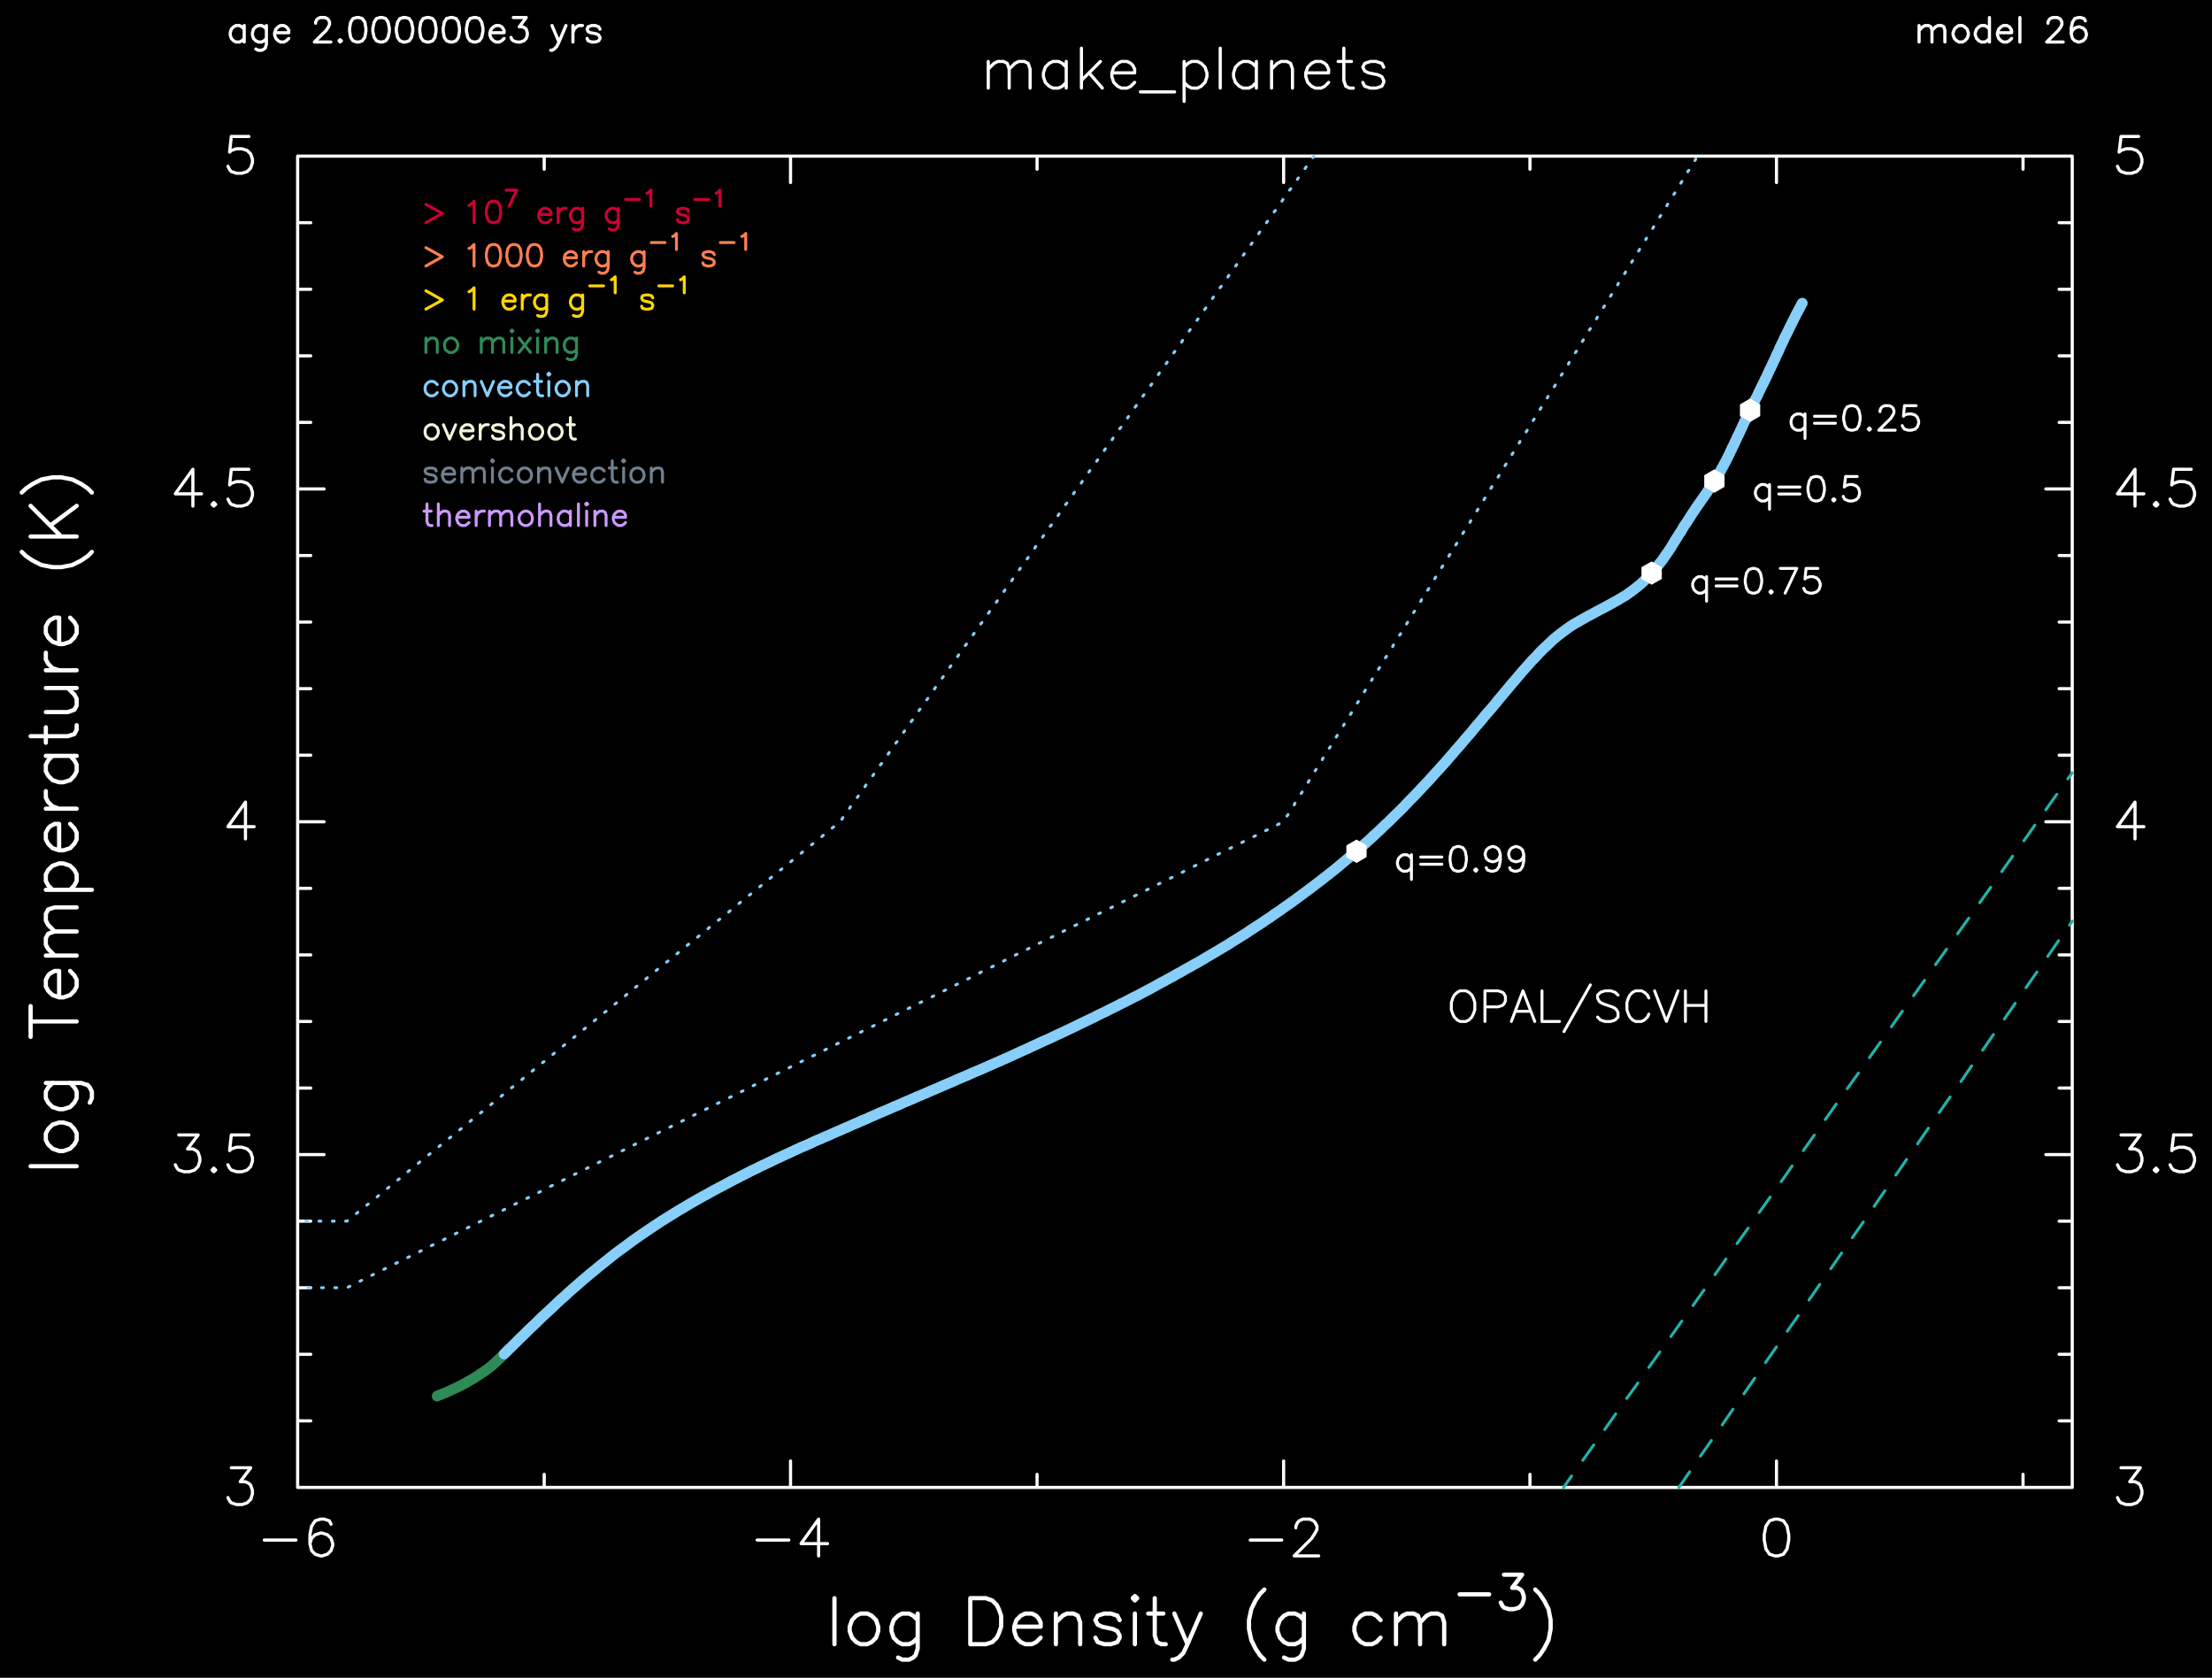 <?xml version="1.0" encoding="utf-8"?>
<!-- Generator: Adobe Illustrator 25.2.3, SVG Export Plug-In . SVG Version: 6.00 Build 0)  -->
<svg version="1.1" id="Layer_1" xmlns="http://www.w3.org/2000/svg"
     xmlns:xlink="http://www.w3.org/1999/xlink" x="0px" y="0px"
     viewBox="0 0 753.87 571.66"
     style="enable-background:new 0 0 753.87 571.66;" xml:space="preserve">
<style type="text/css">
	.st0{fill-rule:evenodd;clip-rule:evenodd;}
	.st1{fill:none;stroke:#FFFFFF;stroke-width:1.08;stroke-linecap:round;stroke-linejoin:round;stroke-miterlimit:10;}
	.st2{fill:none;stroke:#FFFFFF;stroke-width:1.44;stroke-linecap:round;stroke-linejoin:round;stroke-miterlimit:10;}
	.st3{fill:none;stroke:#20B2AA;stroke-linecap:round;stroke-linejoin:round;stroke-miterlimit:10;}
	.st4{fill:none;stroke:#87CEFA;stroke-linecap:round;stroke-linejoin:round;stroke-miterlimit:10;}
	.st5{fill:none;stroke:#FFFFFF;stroke-linecap:round;stroke-linejoin:round;stroke-miterlimit:10;}
	.st6{fill:none;stroke:#FFD700;stroke-linecap:round;stroke-linejoin:round;stroke-miterlimit:10;}
	.st7{fill:none;stroke:#FF7F4F;stroke-linecap:round;stroke-linejoin:round;stroke-miterlimit:10;}
	.st8{fill:none;stroke:#CC0033;stroke-linecap:round;stroke-linejoin:round;stroke-miterlimit:10;}
	.st9{fill:none;stroke:#2E8B57;stroke-width:3.6;stroke-linecap:round;stroke-linejoin:round;stroke-miterlimit:10;}
	.st10{fill:none;stroke:#87CEFA;stroke-width:3.6;stroke-linecap:round;stroke-linejoin:round;stroke-miterlimit:10;}
	.st11{fill:none;stroke:#2E8B57;stroke-linecap:round;stroke-linejoin:round;stroke-miterlimit:10;}
	.st12{fill:none;stroke:#F5F5DC;stroke-linecap:round;stroke-linejoin:round;stroke-miterlimit:10;}
	.st13{fill:none;stroke:#708090;stroke-linecap:round;stroke-linejoin:round;stroke-miterlimit:10;}
	.st14{fill:none;stroke:#CC99FF;stroke-linecap:round;stroke-linejoin:round;stroke-miterlimit:10;}
	.st15{fill-rule:evenodd;clip-rule:evenodd;fill:#FFFFFF;}
</style>
    <rect y="0" class="st0" width="753.87" height="571.88"/>
    <path class="st1" d="M101.44,506.8h604.8 M706.24,506.8V53.2 M706.24,53.2h-604.8 M101.44,53.2v453.6 M101.44,506.8v-9
	 M185.47,506.8v-4.46 M269.42,506.8v-9 M353.44,506.8v-4.46 M437.47,506.8v-9 M521.42,506.8v-4.46 M605.44,506.8v-9 M689.47,506.8
	v-4.46 M101.44,62.2v-9 M185.47,57.66V53.2 M269.42,62.2v-9 M353.44,57.66V53.2 M437.47,62.2v-9 M521.42,57.66V53.2 M605.44,62.2v-9
	 M689.47,57.66V53.2 M90.07,524.73h10.8 M112.82,519.33l-0.58-1.15 M112.24,518.18l-1.8-0.58 M110.44,517.6h-1.22 M109.22,517.6
	l-1.8,0.58 M107.42,518.18l-1.22,1.8 M106.19,519.98l-0.58,2.95 M105.62,522.93v3.02 M105.62,525.95l0.58,2.38 M106.19,528.33
	l1.22,1.22 M107.42,529.55l1.8,0.58 M109.22,530.13h0.58 M109.8,530.13l1.8-0.58 M111.6,529.55l1.22-1.22 M112.82,528.33l0.58-1.8
	 M113.4,526.53v-0.58 M113.4,525.95l-0.58-1.8 M112.82,524.15l-1.22-1.22 M111.6,522.93l-1.8-0.58 M109.8,522.35h-0.58
	 M109.22,522.35l-1.8,0.58 M107.42,522.93l-1.22,1.22 M106.2,524.15l-0.58,1.8 M258.04,524.73h10.8 M278.99,517.6l-5.98,8.35
	 M273.02,525.95h9 M278.99,517.6v12.53 M426.09,524.73h10.73 M441.64,520.55v-0.58 M441.64,519.98l0.58-1.22 M442.22,518.75
	l0.58-0.58 M442.79,518.18l1.22-0.58 M444.02,517.6h2.38 M446.39,517.6l1.22,0.58 M447.62,518.18l0.58,0.58 M448.19,518.75
	l0.65,1.22 M448.84,519.98v1.15 M448.84,521.13l-0.65,1.22 M448.19,522.35l-1.15,1.8 M447.04,524.15l-5.98,5.98 M441.07,530.13h8.35
	 M604.87,517.6l-1.8,0.58 M603.07,518.18l-1.22,1.8 M601.84,519.98l-0.58,2.95 M601.27,522.93v1.8 M601.27,524.73l0.58,3.02
	 M601.84,527.75l1.22,1.8 M603.07,529.55l1.8,0.58 M604.87,530.13h1.15 M606.02,530.13l1.8-0.58 M607.82,529.55l1.22-1.8
	 M609.04,527.75l0.58-3.02 M609.62,524.73v-1.8 M609.62,522.93l-0.58-2.95 M609.04,519.98l-1.22-1.8 M607.82,518.18l-1.8-0.58
	 M606.02,517.6h-1.15 M101.44,506.8h9 M101.44,484.12h4.46 M101.44,461.44h4.46 M101.44,438.76h4.46 M101.44,416.08h4.46
	 M101.44,393.4h9 M101.44,370.72h4.46 M101.44,348.04h4.46 M101.44,325.36h4.46 M101.44,302.68h4.46 M101.44,280h9 M101.44,257.32
	h4.46 M101.44,234.64h4.46 M101.44,211.96h4.46 M101.44,189.28h4.46 M101.44,166.6h9 M101.44,143.92h4.46 M101.44,121.24h4.46
	 M101.44,98.56h4.46 M101.44,75.88h4.46 M101.44,53.2h9 M697.24,506.8h9 M701.78,484.12h4.46 M701.78,461.44h4.46 M701.78,438.76
	h4.46 M701.78,416.08h4.46 M697.24,393.4h9 M701.78,370.72h4.46 M701.78,348.04h4.46 M701.78,325.36h4.46 M701.78,302.68h4.46
	 M697.24,280h9 M701.78,257.32h4.46 M701.78,234.64h4.46 M701.78,211.96h4.46 M701.78,189.28h4.46 M697.24,166.6h9 M701.78,143.92
	h4.46 M701.78,121.24h4.46 M701.78,98.56h4.46 M701.78,75.88h4.46 M697.24,53.2h9 M78.83,500.1h6.62 M85.46,500.1l-3.6,4.75
	 M81.86,504.86h1.8 M83.66,504.86l1.15,0.58 M84.81,505.43l0.65,0.65 M85.46,506.08l0.58,1.8 M86.03,507.88v1.15 M86.03,509.03
	l-0.58,1.8 M85.46,510.83l-1.22,1.22 M84.23,512.06l-1.8,0.58 M82.43,512.63h-1.8 M80.63,512.63l-1.8-0.58 M78.83,512.06l-0.58-0.65
	 M78.26,511.41l-0.58-1.15 M722.87,500.1h6.55 M729.43,500.1l-3.6,4.75 M725.83,504.86h1.8 M727.63,504.86l1.22,0.58 M728.85,505.43
	l0.58,0.65 M729.43,506.08l0.58,1.8 M730,507.88v1.15 M730,509.03l-0.58,1.8 M729.43,510.83l-1.22,1.22 M728.2,512.06l-1.8,0.58
	 M726.4,512.63h-1.8 M724.6,512.63l-1.73-0.58 M722.87,512.06l-0.65-0.65 M722.23,511.41l-0.58-1.15 M60.91,386.7h6.62 M67.53,386.7
	l-3.6,4.75 M63.93,391.46h1.8 M65.73,391.46l1.15,0.58 M66.88,392.03l0.65,0.65 M67.53,392.68l0.58,1.8 M68.11,394.48v1.15
	 M68.11,395.63l-0.58,1.8 M67.53,397.43l-1.22,1.22 M66.31,398.66l-1.8,0.58 M64.51,399.23h-1.8 M62.71,399.23l-1.8-0.58
	 M60.91,398.66l-0.58-0.65 M60.33,398.01l-0.58-1.15 M72.86,398.01l-0.58,0.65 M72.28,398.66l0.58,0.58 M72.86,399.23l0.65-0.58
	 M73.51,398.66l-0.65-0.65 M84.81,386.7h-5.98 M78.83,386.7l-0.58,5.33 M78.26,392.03l0.58-0.58 M78.83,391.46l1.8-0.58
	 M80.63,390.88h1.8 M82.43,390.88l1.8,0.58 M84.23,391.46l1.22,1.22 M85.46,392.68l0.58,1.8 M86.03,394.48v1.15 M86.03,395.63
	l-0.58,1.8 M85.46,397.43l-1.22,1.22 M84.23,398.66l-1.8,0.58 M82.43,399.23h-1.8 M80.63,399.23l-1.8-0.58 M78.83,398.66l-0.58-0.65
	 M78.26,398.01l-0.58-1.15 M722.87,386.7h6.55 M729.43,386.7l-3.6,4.75 M725.83,391.46h1.8 M727.63,391.46l1.22,0.58 M728.85,392.03
	l0.58,0.65 M729.43,392.68l0.58,1.8 M730,394.48v1.15 M730,395.63l-0.58,1.8 M729.43,397.43l-1.22,1.22 M728.2,398.66l-1.8,0.58
	 M726.4,399.23h-1.8 M724.6,399.23l-1.73-0.58 M722.87,398.66l-0.65-0.65 M722.23,398.01l-0.58-1.15 M734.83,398.01l-0.65,0.65
	 M734.18,398.66l0.65,0.58 M734.83,399.23l0.58-0.58 M735.4,398.66l-0.58-0.65 M746.78,386.7h-5.98"/>
    <path class="st1" d="M740.8,386.7l-0.65,5.33 M740.15,392.03l0.65-0.58 M740.8,391.46l1.8-0.58 M742.6,390.88h1.8 M744.4,390.88
	l1.8,0.58 M746.2,391.46l1.15,1.22 M747.35,392.68l0.58,1.8 M747.93,394.48v1.15 M747.93,395.63l-0.58,1.8 M747.35,397.43
	l-1.15,1.22 M746.2,398.66l-1.8,0.58 M744.4,399.23h-1.8 M742.6,399.23l-1.8-0.58 M740.8,398.66l-0.65-0.65 M740.15,398.01
	l-0.58-1.15 M83.66,273.3l-5.98,8.35 M77.68,281.66h8.93 M83.66,273.3v12.53 M727.63,273.3l-5.98,8.35 M721.65,281.66h9
	 M727.63,273.3v12.53 M65.73,159.9l-5.98,8.35 M59.75,168.26h8.93 M65.73,159.9v12.53 M72.86,171.21l-0.58,0.65 M72.28,171.86
	l0.58,0.58 M72.86,172.43l0.65-0.58 M73.51,171.86l-0.65-0.65 M84.81,159.9h-5.98 M78.83,159.9l-0.58,5.33 M78.26,165.23l0.58-0.58
	 M78.83,164.66l1.8-0.58 M80.63,164.08h1.8 M82.43,164.08l1.8,0.58 M84.23,164.66l1.22,1.22 M85.46,165.88l0.58,1.8 M86.03,167.68
	v1.15 M86.03,168.83l-0.58,1.8 M85.46,170.63l-1.22,1.22 M84.23,171.86l-1.8,0.58 M82.43,172.43h-1.8 M80.63,172.43l-1.8-0.58
	 M78.83,171.86l-0.58-0.65 M78.26,171.21l-0.58-1.15 M727.63,159.9l-5.98,8.35 M721.65,168.26h9 M727.63,159.9v12.53 M734.83,171.21
	l-0.65,0.65 M734.18,171.86l0.65,0.58 M734.83,172.43l0.58-0.58 M735.4,171.86l-0.58-0.65 M746.78,159.9h-5.98 M740.8,159.9
	l-0.65,5.33 M740.15,165.23l0.65-0.58 M740.8,164.66l1.8-0.58 M742.6,164.08h1.8 M744.4,164.08l1.8,0.58 M746.2,164.66l1.15,1.22
	 M747.35,165.88l0.58,1.8 M747.93,167.68v1.15 M747.93,168.83l-0.58,1.8 M747.35,170.63l-1.15,1.22 M746.2,171.86l-1.8,0.58
	 M744.4,172.43h-1.8 M742.6,172.43l-1.8-0.58 M740.8,171.86l-0.65-0.65 M740.15,171.21l-0.58-1.15 M84.81,46.5h-5.98 M78.83,46.5
	l-0.58,5.33 M78.26,51.83l0.58-0.58 M78.83,51.26l1.8-0.58 M80.63,50.68h1.8 M82.43,50.68l1.8,0.58 M84.23,51.26l1.22,1.22
	 M85.46,52.48l0.58,1.8 M86.03,54.28v1.15 M86.03,55.43l-0.58,1.8 M85.46,57.23l-1.22,1.22 M84.23,58.46l-1.8,0.58 M82.43,59.03
	h-1.8 M80.63,59.03l-1.8-0.58 M78.83,58.46l-0.58-0.65 M78.26,57.81l-0.58-1.15 M728.85,46.5h-5.98 M722.87,46.5l-0.65,5.33
	 M722.23,51.83l0.65-0.58 M722.87,51.26l1.73-0.58 M724.6,50.68h1.8 M726.4,50.68l1.8,0.58 M728.2,51.26l1.22,1.22 M729.43,52.48
	l0.58,1.8 M730,54.28v1.15 M730,55.43l-0.58,1.8 M729.43,57.23l-1.22,1.22 M728.2,58.46l-1.8,0.58 M726.4,59.03h-1.8 M724.6,59.03
	l-1.73-0.58 M722.87,58.46l-0.65-0.65 M722.23,57.81l-0.58-1.15"/>
    <path class="st2" d="M284.39,544.53v15.7 M293.32,549.78l-1.51,0.72 M291.81,550.5l-1.44,1.51 M290.37,552.02l-0.79,2.23
	 M289.58,554.25v1.51 M289.58,555.76l0.79,2.23 M290.37,557.99l1.44,1.51 M291.81,559.5l1.51,0.72 M293.32,560.22h2.23
	 M295.55,560.22l1.51-0.72 M297.07,559.5l1.51-1.51 M298.58,557.99l0.72-2.23 M299.3,555.76v-1.51 M299.3,554.25l-0.72-2.23
	 M298.58,552.02l-1.51-1.51 M297.07,550.5l-1.51-0.72 M295.55,549.78h-2.23 M312.76,549.78v11.95 M312.76,561.74l-0.72,2.23
	 M312.04,563.97l-0.79,0.79 M311.25,564.76l-1.44,0.72 M309.81,565.48h-2.3 M307.51,565.48l-1.44-0.72 M312.76,552.02l-1.51-1.51
	 M311.25,550.5l-1.44-0.72 M309.81,549.78h-2.3 M307.51,549.78l-1.44,0.72 M306.07,550.5l-1.51,1.51 M304.55,552.02l-0.72,2.23
	 M303.83,554.25v1.51 M303.83,555.76l0.72,2.23 M304.55,557.99l1.51,1.51 M306.07,559.5l1.44,0.72 M307.51,560.22h2.3
	 M309.81,560.22l1.44-0.72 M311.25,559.5l1.51-1.51 M330.69,544.53v15.7 M330.69,544.53h5.26 M335.95,544.53l2.23,0.79
	 M338.18,545.32l1.51,1.51 M339.69,546.83l0.72,1.44 M340.41,548.27l0.79,2.23 M341.2,550.5v3.74 M341.2,554.25l-0.79,2.3
	 M340.41,556.55l-0.72,1.44 M339.69,557.99l-1.51,1.51 M338.18,559.5l-2.23,0.72 M335.95,560.22h-5.26 M345.67,554.25h9
	 M354.67,554.25v-1.44 M354.67,552.81l-0.79-1.51 M353.87,551.3l-0.72-0.79 M353.15,550.5l-1.51-0.72 M351.64,549.78h-2.23
	 M349.41,549.78l-1.51,0.72 M347.9,550.5l-1.51,1.51 M346.39,552.02l-0.72,2.23 M345.67,554.25v1.51 M345.67,555.76l0.72,2.23
	 M346.39,557.99l1.51,1.51 M347.9,559.5l1.51,0.72 M349.41,560.22h2.23 M351.64,560.22l1.51-0.72 M353.15,559.5l1.51-1.51
	 M359.85,549.78v10.44 M359.85,552.81l2.3-2.3 M362.15,550.5l1.44-0.72 M363.59,549.78h2.23 M365.83,549.78l1.51,0.72 M367.34,550.5
	l0.79,2.3 M368.13,552.81v7.42 M381.59,552.02l-0.79-1.51 M380.8,550.5l-2.23-0.72 M378.57,549.78h-2.23 M376.34,549.78l-2.23,0.72
	 M374.11,550.5l-0.79,1.51 M373.31,552.02l0.79,1.51 M374.11,553.53l1.44,0.72 M375.55,554.25l3.74,0.79 M379.29,555.04l1.51,0.72
	 M380.8,555.76l0.79,1.51 M381.59,557.27v0.72 M381.59,557.99l-0.79,1.51 M380.8,559.5l-2.23,0.72 M378.57,560.22h-2.23
	 M376.34,560.22l-2.23-0.72 M374.11,559.5l-0.79-1.51 M386.06,544.53l0.72,0.79 M386.78,545.32l0.79-0.79 M387.57,544.53l-0.79-0.72
	 M386.78,543.81l-0.72,0.72 M386.78,549.78v10.44 M393.55,544.53v12.74 M393.55,557.27l0.72,2.23 M394.27,559.5l1.51,0.72
	 M395.78,560.22h1.51 M391.31,549.78h5.18 M400.24,549.78l4.46,10.44 M409.24,549.78l-4.54,10.44 M404.71,560.22l-1.44,3.02
	 M403.27,563.25l-1.51,1.51 M401.75,564.76l-1.51,0.72 M400.24,565.48h-0.72 M430.91,541.58l-1.51,1.51 M429.4,543.09l-1.51,2.23
	 M427.89,545.32l-1.44,2.95 M426.45,548.27l-0.79,3.74 M425.66,552.02v3.02 M425.66,555.04l0.79,3.74 M426.45,558.78l1.44,2.95
	 M427.89,561.74l1.51,2.23 M429.4,563.97l1.51,1.51 M444.38,549.78v11.95 M444.38,561.74l-0.79,2.23 M443.59,563.97l-0.72,0.79
	 M442.87,564.76l-1.51,0.72 M441.35,565.48h-2.23 M439.12,565.48l-1.51-0.72 M444.38,552.02l-1.51-1.51 M442.87,550.5l-1.51-0.72
	 M441.35,549.78h-2.23 M439.12,549.78l-1.51,0.72 M437.61,550.5l-1.44,1.51 M436.17,552.02l-0.79,2.23 M435.38,554.25v1.51
	 M435.38,555.76l0.79,2.23 M436.17,557.99l1.44,1.51 M437.61,559.5l1.51,0.72 M439.12,560.22h2.23 M441.35,560.22l1.51-0.72
	 M442.87,559.5l1.51-1.51 M470.51,552.02l-1.44-1.51 M469.07,550.5l-1.51-0.72 M467.56,549.78h-2.23 M465.33,549.78l-1.51,0.72
	 M463.82,550.5l-1.51,1.51 M462.31,552.02l-0.72,2.23 M461.59,554.25v1.51 M461.59,555.76l0.72,2.23 M462.31,557.99l1.51,1.51
	 M463.82,559.5l1.51,0.72 M465.33,560.22h2.23 M467.56,560.22l1.51-0.72 M469.07,559.5l1.44-1.51 M475.77,549.78v10.44
	 M475.77,552.81l2.23-2.3 M478,550.5l1.51-0.72 M479.51,549.78h2.23 M481.75,549.78l1.51,0.72 M483.26,550.5l0.72,2.3
	 M483.98,552.81v7.42 M483.98,552.81l2.23-2.3 M486.21,550.5l1.51-0.72 M487.72,549.78h2.23 M489.95,549.78l1.51,0.72 M491.47,550.5
	l0.72,2.3 M492.19,552.81v7.42 M497.44,543.23h10.08 M512.56,536.54h6.19 M518.75,536.54l-3.38,4.46 M515.37,541h1.73 M517.1,541
	l1.08,0.58 M518.18,541.58l0.58,0.58 M518.75,542.15l0.58,1.66 M519.33,543.81v1.15 M519.33,544.96l-0.58,1.66 M518.75,546.62
	l-1.08,1.15 M517.67,547.77l-1.73,0.5 M515.95,548.27h-1.66 M514.29,548.27l-1.73-0.5 M512.56,547.77l-0.5-0.58 M512.06,547.19
	l-0.58-1.15 M523.22,541.58l1.51,1.51 M524.73,543.09l1.51,2.23 M526.24,545.32l1.51,2.95 M527.75,548.27l0.72,3.74 M528.47,552.02
	v3.02 M528.47,555.04l-0.72,3.74 M527.75,558.78l-1.51,2.95 M526.24,561.74l-1.51,2.23 M524.73,563.97l-1.51,1.51 M10.43,397.36
	h15.7 M15.62,388.43l0.79,1.51 M16.41,389.94l1.51,1.44 M17.92,391.38l2.23,0.79 M20.15,392.18h1.44 M21.59,392.18l2.3-0.79
	 M23.9,391.38l1.44-1.44 M25.34,389.94l0.79-1.51 M26.13,388.43v-2.23 M26.13,386.2l-0.79-1.51 M25.34,384.69l-1.44-1.51
	 M23.9,383.18l-2.3-0.72 M21.6,382.46h-1.44 M20.16,382.46l-2.23,0.72 M17.92,383.18l-1.51,1.51 M16.41,384.69l-0.79,1.51
	 M15.62,386.2v2.23 M15.62,368.99h12.02 M27.64,368.99l2.23,0.72"/>
    <path class="st2" d="M29.87,369.71l0.72,0.79 M30.59,370.5l0.72,1.44 M31.31,371.94v2.23 M31.31,374.18l-0.72,1.51 M17.92,368.99
	l-1.51,1.51 M16.41,370.5l-0.79,1.44 M15.62,371.94v2.23 M15.62,374.18l0.79,1.51 M16.41,375.69l1.51,1.51 M17.92,377.2l2.23,0.72
	 M20.15,377.92h1.44 M21.59,377.92l2.3-0.72 M23.9,377.2l1.44-1.51 M25.34,375.69l0.79-1.51 M26.13,374.18v-2.23 M26.13,371.94
	l-0.79-1.44 M25.34,370.5l-1.44-1.51 M10.43,348.04h15.7 M10.43,353.3v-10.51 M20.15,339.83v-9 M20.15,330.83h-1.51 M18.64,330.83
	l-1.51,0.79 M17.13,331.62l-0.72,0.72 M16.41,332.34l-0.79,1.51 M15.62,333.86v2.23 M15.62,336.09l0.79,1.51 M16.41,337.6l1.51,1.44
	 M17.92,339.04l2.23,0.79 M20.16,339.83h1.44 M21.6,339.83l2.3-0.79 M23.9,339.04l1.44-1.44 M25.34,337.6l0.79-1.51 M26.13,336.09
	v-2.23 M26.13,333.86l-0.79-1.51 M25.34,332.34l-1.44-1.51 M15.62,325.58h10.51 M18.64,325.58l-2.23-2.23 M16.41,323.34l-0.79-1.44
	 M15.62,321.9v-2.3 M15.62,319.6l0.79-1.44 M16.41,318.16l2.23-0.79 M18.64,317.37h7.49 M18.64,317.37l-2.23-2.23 M16.41,315.14
	l-0.79-1.51 M15.62,313.62v-2.23 M15.62,311.39l0.79-1.51 M16.41,309.88l2.23-0.72 M18.64,309.16h7.49 M15.62,303.18h15.7
	 M17.92,303.18l-1.51-1.51 M16.41,301.67l-0.79-1.51 M15.62,300.16v-2.23 M15.62,297.93l0.79-1.51 M16.41,296.42l1.51-1.44
	 M17.92,294.98l2.23-0.79 M20.15,294.18h1.44 M21.59,294.18l2.3,0.79 M23.9,294.98l1.44,1.44 M25.34,296.42l0.79,1.51 M26.13,297.93
	v2.23 M26.13,300.16l-0.79,1.51 M25.34,301.67l-1.44,1.51 M20.15,289.72v-9 M20.15,280.72h-1.51 M18.64,280.72l-1.51,0.79
	 M17.13,281.51l-0.72,0.72 M16.41,282.23l-0.79,1.51 M15.62,283.74v2.23 M15.62,285.98l0.79,1.51 M16.41,287.49l1.51,1.51
	 M17.92,289l2.23,0.72 M20.16,289.72h1.44 M21.6,289.72l2.3-0.72 M23.9,289l1.44-1.51 M25.34,287.49l0.79-1.51 M26.13,285.98v-2.23
	 M26.13,283.74l-0.79-1.51 M25.34,282.23l-1.44-1.51 M15.62,275.54h10.51 M20.15,275.54l-2.23-0.79 M17.92,274.74l-1.51-1.44
	 M16.41,273.3l-0.79-1.51 M15.62,271.79v-2.23 M15.62,257.54h10.51 M17.92,257.54l-1.51,1.51 M16.41,259.05l-0.79,1.51
	 M15.62,260.56v2.23 M15.62,262.79l0.79,1.51 M16.41,264.3l1.51,1.51 M17.92,265.82l2.23,0.72 M20.15,266.54h1.44 M21.59,266.54
	l2.3-0.72 M23.9,265.82l1.44-1.51 M25.34,264.3l0.79-1.51 M26.13,262.79v-2.23 M26.13,260.56l-0.79-1.51 M25.34,259.05l-1.44-1.51
	 M10.43,250.84h12.67 M23.11,250.84l2.23-0.72 M25.34,250.12l0.79-1.51 M26.13,248.61v-1.51 M15.62,253.07v-5.26 M15.62,242.63h7.49
	 M23.11,242.63l2.23-0.79 M25.34,241.84l0.79-1.44 M26.13,240.4v-2.3 M26.13,238.1l-0.79-1.44 M25.34,236.66l-2.23-2.23
	 M15.62,234.42h10.51 M15.62,228.38h10.51 M20.15,228.38l-2.23-0.72 M17.92,227.66l-1.51-1.51 M16.41,226.14l-0.79-1.44
	 M15.62,224.7v-2.3 M20.15,219.45v-9 M20.15,210.45h-1.51 M18.64,210.45l-1.51,0.79 M17.13,211.24l-0.72,0.72 M16.41,211.96
	l-0.79,1.51 M15.62,213.47v2.23 M15.62,215.7l0.79,1.51 M16.41,217.22l1.51,1.44 M17.92,218.66l2.23,0.79 M20.16,219.45h1.44
	 M21.6,219.45l2.3-0.79 M23.9,218.66l1.44-1.44 M25.34,217.22l0.79-1.51 M26.13,215.7v-2.23 M26.13,213.47l-0.79-1.51 M25.34,211.96
	l-1.44-1.51 M7.41,188.06l1.51,1.44 M8.92,189.5l2.23,1.51 M11.15,191.01l3.02,1.51 M14.18,192.52l3.74,0.72 M17.92,193.24h2.95
	 M20.87,193.24l3.74-0.72 M24.62,192.52l3.02-1.51 M27.64,191.01l2.23-1.51 M29.87,189.5l1.44-1.44 M10.43,182.8h15.7 M10.43,172.36
	l10.44,10.44 M17.13,179.06l9-6.7 M7.41,167.82l1.51-1.44 M8.92,166.38l2.23-1.51 M11.15,164.87l3.02-1.51 M14.18,163.36l3.74-0.72
	 M17.92,162.64h2.95 M20.87,162.64l3.74,0.72 M24.62,163.36l3.02,1.51 M27.64,164.87l2.23,1.51 M29.87,166.38l1.44,1.44"/>
    <path class="st1" d="M654.04,8.7v5.62 M654.04,10.36l1.22-1.22 M655.27,9.14l0.79-0.43 M656.06,8.7h1.22 M657.28,8.7l0.79,0.43
	 M658.07,9.14l0.36,1.22 M658.43,10.36v3.96 M658.43,10.36l1.22-1.22 M659.66,9.14l0.79-0.43 M660.45,8.7h1.22 M661.67,8.7
	l0.79,0.43 M662.47,9.14l0.36,1.22 M662.83,10.36v3.96 M667.65,8.7l-0.79,0.43 M666.86,9.14l-0.79,0.79 M666.07,9.93l-0.43,1.22
	 M665.63,11.15v0.79 M665.63,11.94l0.43,1.15 M666.07,13.1l0.79,0.79 M666.86,13.89l0.79,0.43 M667.65,14.32h1.15 M668.8,14.32
	l0.79-0.43 M669.59,13.89l0.79-0.79 M670.39,13.1l0.43-1.15 M670.82,11.94v-0.79 M670.82,11.15l-0.43-1.22 M670.39,9.93l-0.79-0.79
	 M669.59,9.14L668.8,8.7 M668.8,8.7h-1.15 M678.02,5.97v8.35 M678.02,9.93l-0.79-0.79 M677.23,9.14l-0.79-0.43 M676.43,8.7h-1.22
	 M675.21,8.7l-0.79,0.43 M674.42,9.14l-0.79,0.79 M673.63,9.93l-0.43,1.22 M673.19,11.15v0.79 M673.19,11.94l0.43,1.15 M673.63,13.1
	l0.79,0.79 M674.42,13.89l0.79,0.43 M675.21,14.32h1.22 M676.43,14.32l0.79-0.43 M677.23,13.89l0.79-0.79 M680.75,11.15h4.82
	 M685.58,11.15v-0.79 M685.58,10.36l-0.43-0.79 M685.15,9.57l-0.36-0.43 M684.79,9.14l-0.79-0.43 M683.99,8.7h-1.22 M682.77,8.7
	l-0.79,0.43 M681.98,9.14l-0.79,0.79 M681.19,9.93l-0.43,1.22 M680.75,11.15v0.79 M680.75,11.94l0.43,1.15 M681.19,13.1l0.79,0.79
	 M681.98,13.89l0.79,0.43 M682.77,14.32h1.22 M683.99,14.32l0.79-0.43 M684.79,13.89l0.79-0.79 M688.39,5.97v8.35 M697.96,7.91V7.55
	 M697.96,7.55l0.36-0.79 M698.32,6.76l0.43-0.43 M698.75,6.33l0.79-0.36 M699.55,5.97h1.58 M701.13,5.97l0.79,0.36 M701.92,6.33
	l0.43,0.43 M702.35,6.76l0.36,0.79 M702.71,7.55v0.79 M702.71,8.34l-0.36,0.79 M702.35,9.14l-0.86,1.22 M701.49,10.36l-3.96,3.96
	 M697.53,14.32h5.62 M710.71,7.12l-0.43-0.79 M710.27,6.33l-1.15-0.36 M709.12,5.97h-0.79 M708.33,5.97l-1.22,0.36 M707.11,6.33
	l-0.79,1.22 M706.31,7.55l-0.43,2.02 M705.88,9.57v1.94 M705.88,11.51l0.43,1.58 M706.31,13.1l0.79,0.79 M707.11,13.89l1.22,0.43
	 M708.33,14.32h0.36 M708.69,14.32l1.22-0.43 M709.91,13.89l0.79-0.79 M710.71,13.1l0.36-1.15 M711.07,11.94v-0.43 M711.07,11.51
	l-0.36-1.15 M710.71,10.36l-0.79-0.79 M709.91,9.57l-1.22-0.43 M708.69,9.14h-0.36 M708.33,9.14l-1.22,0.43 M707.11,9.57l-0.79,0.79
	 M706.31,10.36l-0.43,1.15 M83.23,8.7v5.62 M83.23,9.93l-0.79-0.79 M82.43,9.14L81.64,8.7 M81.64,8.7h-1.22 M80.42,8.7l-0.79,0.43
	 M79.63,9.14l-0.79,0.79 M78.83,9.93l-0.36,1.22 M78.47,11.15v0.79 M78.47,11.94l0.36,1.15 M78.83,13.1l0.79,0.79 M79.63,13.89
	l0.79,0.43 M80.42,14.32h1.22 M81.64,14.32l0.79-0.43 M82.44,13.89l0.79-0.79 M90.79,8.7v6.41 M90.79,15.11l-0.36,1.22 M90.43,16.34
	l-0.43,0.36 M89.99,16.7l-0.79,0.43 M89.2,17.13h-1.15 M88.05,17.13l-0.86-0.43 M90.79,9.93l-0.79-0.79 M89.99,9.14L89.2,8.7
	 M89.2,8.7h-1.15 M88.05,8.7l-0.86,0.43 M87.19,9.14l-0.79,0.79 M86.39,9.93l-0.36,1.22 M86.03,11.15v0.79 M86.03,11.94l0.36,1.15
	 M86.39,13.1l0.79,0.79 M87.19,13.89l0.86,0.43 M88.05,14.32h1.15 M89.2,14.32l0.79-0.43 M89.99,13.89l0.79-0.79 M93.59,11.15h4.82
	 M98.42,11.15v-0.79 M98.42,10.36l-0.43-0.79 M97.99,9.57l-0.43-0.43 M97.55,9.14L96.76,8.7 M96.76,8.7h-1.15 M95.61,8.7l-0.79,0.43
	 M94.82,9.14l-0.79,0.79 M94.03,9.93l-0.43,1.22 M93.59,11.15v0.79 M93.59,11.94l0.43,1.15 M94.03,13.1l0.79,0.79 M94.82,13.89
	l0.79,0.43 M95.61,14.32h1.15 M96.76,14.32l0.79-0.43 M97.55,13.89l0.86-0.79 M107.56,7.91V7.55 M107.56,7.55l0.36-0.79
	 M107.92,6.76l0.43-0.43 M108.35,6.33l0.79-0.36 M109.15,5.97h1.58 M110.73,5.97l0.79,0.36 M111.52,6.33l0.43,0.43 M111.95,6.76
	l0.36,0.79 M112.31,7.55v0.79 M112.31,8.34l-0.36,0.79 M111.95,9.14l-0.79,1.22 M111.16,10.36l-4.03,3.96 M107.13,14.32h5.62
	 M115.91,13.53l-0.36,0.36 M115.55,13.89l0.36,0.43 M115.91,14.32l0.43-0.43 M116.35,13.89l-0.43-0.36 M121.53,5.97l-1.22,0.36
	 M120.31,6.33l-0.79,1.22 M119.51,7.55l-0.36,2.02 M119.15,9.57v1.15 M119.15,10.72l0.36,2.02 M119.51,12.74l0.79,1.15
	 M120.31,13.89l1.22,0.43 M121.53,14.32h0.79 M122.32,14.32l1.15-0.43 M123.47,13.89l0.86-1.15 M124.34,12.74l0.36-2.02
	 M124.7,10.72V9.57 M124.7,9.57l-0.36-2.02 M124.34,7.55l-0.86-1.22 M123.47,6.33l-1.15-0.36 M122.32,5.97h-0.79 M129.52,5.97
	l-1.22,0.36 M128.3,6.33l-0.79,1.22 M127.51,7.55l-0.43,2.02 M127.07,9.57v1.15 M127.07,10.72l0.43,2.02 M127.51,12.74l0.79,1.15
	 M128.3,13.89l1.22,0.43 M129.52,14.32h0.79 M130.31,14.32l1.15-0.43 M131.47,13.89l0.79-1.15 M132.26,12.74l0.43-2.02
	 M132.69,10.72V9.57 M132.69,9.57l-0.43-2.02 M132.26,7.55l-0.79-1.22 M131.47,6.33l-1.15-0.36 M130.31,5.97h-0.79 M137.44,5.97
	l-1.15,0.36 M136.29,6.33l-0.79,1.22 M135.5,7.55l-0.43,2.02 M135.07,9.57v1.15 M135.07,10.72l0.43,2.02 M135.5,12.74l0.79,1.15
	 M136.29,13.89l1.15,0.43"/>
    <path class="st1" d="M137.44,14.32h0.79 M138.23,14.32l1.22-0.43 M139.46,13.89l0.79-1.15 M140.25,12.74l0.43-2.02 M140.68,10.72
	V9.57 M140.68,9.57l-0.43-2.02 M140.25,7.55l-0.79-1.22 M139.46,6.33l-1.22-0.36 M138.23,5.97h-0.79 M145.43,5.97l-1.22,0.36
	 M144.21,6.33l-0.79,1.22 M143.42,7.55l-0.36,2.02 M143.06,9.57v1.15 M143.06,10.72l0.36,2.02 M143.42,12.74l0.79,1.15
	 M144.21,13.89l1.22,0.43 M145.43,14.32h0.79 M146.23,14.32l1.22-0.43 M147.45,13.89l0.79-1.15 M148.24,12.74l0.36-2.02
	 M148.6,10.72V9.57 M148.6,9.57l-0.36-2.02 M148.24,7.55l-0.79-1.22 M147.45,6.33l-1.22-0.36 M146.23,5.97h-0.79 M153.43,5.97
	l-1.22,0.36 M152.2,6.33l-0.79,1.22 M151.41,7.55l-0.36,2.02 M151.05,9.57v1.15 M151.05,10.72l0.36,2.02 M151.41,12.74l0.79,1.15
	 M152.2,13.89l1.22,0.43 M153.43,14.32h0.79 M154.22,14.32l1.22-0.43 M155.44,13.89l0.79-1.15 M156.23,12.74l0.36-2.02
	 M156.59,10.72V9.57 M156.59,9.57l-0.36-2.02 M156.23,7.55l-0.79-1.22 M155.44,6.33l-1.22-0.36 M154.22,5.97h-0.79 M161.42,5.97
	l-1.22,0.36 M160.19,6.33l-0.79,1.22 M159.4,7.55l-0.43,2.02 M158.97,9.57v1.15 M158.97,10.72l0.43,2.02 M159.4,12.74l0.79,1.15
	 M160.19,13.89l1.22,0.43 M161.42,14.32h0.79 M162.21,14.32l1.15-0.43 M163.36,13.89l0.79-1.15 M164.15,12.74l0.43-2.02
	 M164.59,10.72V9.57 M164.59,9.57l-0.43-2.02 M164.15,7.55l-0.79-1.22 M163.36,6.33l-1.15-0.36 M162.21,5.97h-0.79 M166.96,11.15
	h4.82 M171.79,11.15v-0.79 M171.79,10.36l-0.43-0.79 M171.35,9.57l-0.36-0.43 M170.99,9.14l-0.86-0.43 M170.13,8.7h-1.15
	 M168.98,8.7l-0.79,0.43 M168.19,9.14l-0.79,0.79 M167.39,9.93l-0.43,1.22 M166.96,11.15v0.79 M166.96,11.94l0.43,1.15 M167.39,13.1
	l0.79,0.79 M168.19,13.89l0.79,0.43 M168.98,14.32h1.15 M170.13,14.32l0.86-0.43 M171,13.89l0.79-0.79 M174.95,5.97h4.39
	 M179.35,5.97l-2.38,3.17 M176.97,9.14h1.15 M178.12,9.14l0.79,0.43 M178.91,9.57l0.43,0.36 M179.35,9.93l0.36,1.22 M179.71,11.15
	v0.79 M179.71,11.94l-0.36,1.15 M179.35,13.1l-0.79,0.79 M178.55,13.89l-1.22,0.43 M177.33,14.32h-1.15 M176.18,14.32l-1.22-0.43
	 M174.95,13.89l-0.43-0.36 M174.52,13.53l-0.36-0.79 M188.13,8.7l2.38,5.62 M192.88,8.7l-2.38,5.62 M190.51,14.32l-0.79,1.58
	 M189.71,15.9l-0.79,0.79 M188.92,16.7l-0.79,0.43 M188.13,17.13h-0.43 M195.26,8.7v5.62 M195.26,11.15l0.43-1.22 M195.69,9.93
	l0.79-0.79 M196.48,9.14l0.79-0.43 M197.27,8.7h1.22 M204.47,9.93l-0.43-0.79 M204.04,9.14l-1.15-0.43 M202.89,8.7h-1.22
	 M201.67,8.7l-1.22,0.43 M200.44,9.14l-0.36,0.79 M200.08,9.93l0.36,0.79 M200.44,10.72l0.79,0.43 M201.23,11.15l2.02,0.36
	 M203.25,11.51l0.79,0.43 M204.04,11.94l0.43,0.79 M204.47,12.74v0.36 M204.47,13.1l-0.43,0.79 M204.04,13.89l-1.15,0.43
	 M202.89,14.32h-1.22 M201.67,14.32l-1.22-0.43 M200.44,13.89l-0.36-0.79 M336.81,20.94v9.07 M336.81,23.54l1.94-1.94 M338.75,21.59
	l1.3-0.65 M340.05,20.94h1.94 M341.99,20.94l1.3,0.65 M343.29,21.59l0.65,1.94 M343.94,23.54v6.48 M343.94,23.54l1.94-1.94
	 M345.88,21.59l1.3-0.65 M347.18,20.94h1.94 M349.12,20.94l1.3,0.65 M350.42,21.59l0.65,1.94 M351.07,23.54v6.48 M363.38,20.94v9.07
	 M363.38,22.89l-1.3-1.3 M362.08,21.59l-1.3-0.65 M360.79,20.94h-1.94 M358.84,20.94l-1.3,0.65 M357.55,21.59l-1.3,1.3
	 M356.25,22.89l-0.65,1.94 M355.6,24.83v1.3 M355.6,26.13l0.65,1.94 M356.25,28.07l1.3,1.3 M357.55,29.37l1.3,0.65 M358.84,30.02
	h1.94 M360.79,30.02l1.3-0.65 M362.08,29.37l1.3-1.3 M368.56,16.41v13.61 M375.04,20.94l-6.48,6.48 M371.15,24.83l4.54,5.18
	 M378.93,24.83h7.78 M386.71,24.83v-1.3 M386.71,23.54l-0.65-1.3 M386.06,22.24l-0.65-0.65 M385.41,21.59l-1.3-0.65 M384.11,20.94
	h-1.94 M382.17,20.94l-1.3,0.65 M380.88,21.59l-1.3,1.3 M379.58,22.89l-0.65,1.94 M378.93,24.83v1.3 M378.93,26.13l0.65,1.94
	 M379.58,28.07l1.3,1.3 M380.88,29.37l1.3,0.65 M382.17,30.02h1.94 M384.12,30.02l1.3-0.65 M385.41,29.37l1.3-1.3 M388.65,31.31
	h11.66 M403.55,20.94v13.61 M403.55,22.89l1.3-1.3 M404.85,21.59l1.3-0.65 M406.15,20.94h1.94 M408.09,20.94l1.3,0.65 M409.39,21.59
	l1.3,1.3 M410.68,22.89l0.65,1.94 M411.33,24.83v1.3 M411.33,26.13l-0.65,1.94 M410.68,28.07l-1.3,1.3 M409.39,29.37l-1.3,0.65
	 M408.09,30.02h-1.94 M406.15,30.02l-1.3-0.65 M404.85,29.37l-1.3-1.3 M415.87,16.41v13.61 M428.18,20.94v9.07 M428.18,22.89
	l-1.3-1.3 M426.88,21.59l-1.3-0.65 M425.59,20.94h-1.94 M423.64,20.94l-1.3,0.65 M422.35,21.59l-1.3,1.3 M421.05,22.89l-0.65,1.94
	 M420.4,24.83v1.3 M420.4,26.13l0.65,1.94 M421.05,28.07l1.3,1.3 M422.35,29.37l1.3,0.65 M423.64,30.02h1.94 M425.59,30.02l1.3-0.65
	 M426.88,29.37l1.3-1.3 M433.36,20.94v9.07 M433.36,23.54l1.94-1.94 M435.31,21.59l1.3-0.65 M436.6,20.94h1.94 M438.55,20.94
	l1.3,0.65 M439.84,21.59l0.65,1.94 M440.49,23.54v6.48 M445.03,24.83h7.78 M452.8,24.83v-1.3 M452.8,23.54l-0.65-1.3"/>
    <path class="st1" d="M452.15,22.24l-0.65-0.65 M451.51,21.59l-1.3-0.65 M450.21,20.94h-1.94 M448.27,20.94l-1.3,0.65 M446.97,21.59
	l-1.3,1.3 M445.67,22.89l-0.65,1.94 M445.03,24.83v1.3 M445.03,26.13l0.65,1.94 M445.67,28.07l1.3,1.3 M446.97,29.37l1.3,0.65
	 M448.27,30.02h1.94 M450.21,30.02l1.3-0.65 M451.51,29.37l1.3-1.3 M457.99,16.41v11.02 M457.99,27.42l0.65,1.94 M458.63,29.37
	l1.3,0.65 M459.93,30.02h1.3 M456.04,20.94h4.54 M471.59,22.89l-0.65-1.3 M470.95,21.59L469,20.94 M469,20.94h-1.94 M467.06,20.94
	l-1.94,0.65 M465.11,21.59l-0.65,1.3 M464.47,22.89l0.65,1.3 M465.11,24.18l1.3,0.65 M466.41,24.83l3.24,0.65 M469.65,25.48
	l1.3,0.65 M470.95,26.13l0.65,1.3 M471.59,27.42v0.65 M471.59,28.07l-0.65,1.3 M470.95,29.37L469,30.02 M469,30.02h-1.94
	 M467.06,30.02l-1.94-0.65 M465.11,29.37l-0.65-1.3"/>
    <path class="st3" d="M572.18,506.8l3.67-5.33 M579.52,496.14l3.74-5.33 M586.94,485.49l3.67-5.33 M594.35,474.9l3.67-5.33
	 M601.7,464.25l3.74-5.33 M609.11,453.59l3.74-5.33 M616.53,442.94l3.67-5.33 M623.95,432.28l3.67-5.33 M631.29,421.7l3.74-5.33
	 M638.71,411.04l3.67-5.33 M646.12,400.38l3.67-5.33 M653.54,389.73l3.67-5.33 M660.88,379.07l3.74-5.33 M668.3,368.49l3.67-5.33
	 M675.71,357.83l3.67-5.33 M683.13,347.18l3.67-5.33 M690.47,336.52l3.74-5.33 M697.89,325.86l3.67-5.33 M705.31,315.21l0.94-1.37
	 M532.87,506.8l2.74-3.89 M539.42,497.58l3.74-5.26 M546.91,487.07l3.74-5.33 M554.39,476.49l3.82-5.26 M561.95,465.9l3.74-5.26
	 M569.44,455.39l3.74-5.26 M577,444.81l3.74-5.26 M584.49,434.3l3.74-5.33 M591.98,423.71l3.82-5.26 M599.54,413.13l3.74-5.26
	 M607.03,402.62l3.74-5.33 M614.59,392.03l3.74-5.26 M622.07,381.45l3.74-5.26 M629.56,370.94l3.82-5.33 M637.12,360.35l3.74-5.26
	 M644.61,349.84l3.74-5.33 M652.17,339.26l3.74-5.26 M659.66,328.67l3.74-5.26 M667.15,318.16l3.82-5.33 M674.71,307.58l3.74-5.26
	 M682.19,296.99l3.74-5.26 M689.75,286.48l3.74-5.33 M697.24,275.9l3.74-5.26 M704.73,265.38l1.51-2.09"/>
    <path class="st4" d="M447.76,53.2l-0.36,0.5 M445.17,56.87l-0.43,0.58 M442.51,60.62l-0.36,0.5 M439.91,64.29l-0.43,0.5
	 M437.25,67.96l-0.36,0.58 M434.66,71.7l-0.43,0.5 M431.99,75.38l-0.36,0.5 M429.33,79.05l-0.36,0.58 M426.74,82.79l-0.36,0.5
	 M424.07,86.46l-0.36,0.5 M421.48,90.14l-0.36,0.5 M418.82,93.81l-0.36,0.58 M416.23,97.55l-0.43,0.5 M413.56,101.22l-0.36,0.5
	 M410.97,104.9l-0.43,0.58 M408.31,108.64l-0.36,0.5 M405.64,112.31l-0.36,0.5 M403.05,115.98l-0.36,0.58 M400.39,119.73l-0.36,0.5
	 M397.79,123.4l-0.36,0.5 M395.13,127.07l-0.36,0.58 M392.54,130.82l-0.36,0.5 M389.87,134.49l-0.36,0.5 M387.28,138.16l-0.43,0.58
	 M384.62,141.9l-0.36,0.5 M382.03,145.58l-0.43,0.5 M379.36,149.25l-0.36,0.58 M376.7,152.92l-0.36,0.58 M374.11,156.66l-0.36,0.5
	 M371.44,160.34l-0.36,0.5 M368.85,164.01l-0.36,0.58 M366.19,167.75l-0.36,0.5 M363.59,171.42l-0.43,0.5 M360.93,175.1l-0.36,0.58
	 M358.34,178.84l-0.43,0.5 M355.67,182.51l-0.36,0.5 M353.01,186.18l-0.36,0.58 M350.42,189.93l-0.36,0.5 M347.75,193.6l-0.36,0.5
	 M345.16,197.27l-0.36,0.58 M342.5,201.02l-0.36,0.5 M339.91,204.69l-0.36,0.5 M337.24,208.36l-0.36,0.58 M334.65,212.1l-0.43,0.5
	 M331.99,215.78l-0.36,0.5 M329.39,219.45l-0.43,0.5 M326.73,223.12l-0.36,0.58 M324.07,226.86l-0.36,0.5 M321.47,230.54l-0.36,0.5
	 M318.81,234.21l-0.36,0.58 M316.22,237.95l-0.36,0.5 M313.55,241.62l-0.36,0.5 M310.96,245.3l-0.43,0.58 M308.3,249.04l-0.36,0.5
	 M305.71,252.71l-0.43,0.5 M303.04,256.38l-0.36,0.58 M300.45,260.13l-0.43,0.5 M297.79,263.8l-0.36,0.5 M295.12,267.47l-0.36,0.58
	 M292.53,271.22l-0.36,0.5 M289.87,274.89l-0.36,0.5 M287.27,278.56l-0.36,0.58 M284.11,281.73l-0.5,0.43 M280.58,284.61l-0.5,0.43
	 M277.05,287.49l-0.5,0.36 M273.52,290.3l-0.5,0.43 M269.99,293.18l-0.5,0.43 M266.47,296.06l-0.5,0.36 M262.94,298.86l-0.5,0.43
	 M259.41,301.74l-0.5,0.43 M255.88,304.62l-0.5,0.36 M252.35,307.43l-0.5,0.43 M248.83,310.31l-0.5,0.43 M245.3,313.19l-0.5,0.36
	 M241.77,316l-0.5,0.43 M238.24,318.88l-0.5,0.43 M234.71,321.69l-0.5,0.43 M231.19,324.57l-0.5,0.43 M227.66,327.45l-0.5,0.36
	 M224.13,330.26l-0.5,0.43 M220.6,333.14l-0.5,0.43 M217.07,336.02l-0.5,0.36 M213.62,338.82l-0.5,0.43 M210.09,341.7l-0.5,0.43
	 M206.56,344.58l-0.5,0.36 M203.03,347.39l-0.5,0.43 M199.51,350.27l-0.5,0.43 M195.98,353.15l-0.5,0.36 M192.45,355.96l-0.5,0.43
	 M188.92,358.84l-0.5,0.43 M185.39,361.72l-0.5,0.36 M181.87,364.53l-0.5,0.43 M178.34,367.41l-0.5,0.43 M174.81,370.29l-0.5,0.36
	 M171.28,373.1l-0.5,0.43 M167.75,375.98l-0.5,0.43 M164.23,378.86l-0.5,0.36 M160.7,381.66l-0.5,0.43 M157.17,384.54l-0.5,0.43
	 M153.64,387.42l-0.5,0.36 M150.11,390.23l-0.5,0.43 M146.59,393.11l-0.5,0.36 M143.06,395.92l-0.5,0.43 M139.53,398.8l-0.5,0.43
	 M136.07,401.68l-0.5,0.36 M132.55,404.49l-0.5,0.43 M129.02,407.37l-0.5,0.43 M125.49,410.25l-0.5,0.36 M121.96,413.06l-0.5,0.43
	 M118.43,415.94l-0.22,0.14 M118.22,416.08h-0.43 M113.9,416.08h-0.65 M109.36,416.08h-0.65 M104.83,416.08h-0.65 M577.94,54.14
	l-0.29,0.58 M575.56,58.02l-0.36,0.5 M573.19,61.84l-0.36,0.58 M570.81,65.73l-0.36,0.5 M568.36,69.54l-0.29,0.58 M565.99,73.43
	l-0.36,0.5 M563.61,77.25l-0.36,0.58 M561.16,81.14l-0.29,0.5 M558.79,84.95l-0.36,0.58 M556.41,88.84l-0.36,0.5 M554.03,92.66
	l-0.36,0.58 M551.59,96.54l-0.29,0.5 M549.21,100.36l-0.36,0.58 M546.83,104.25l-0.36,0.5 M544.39,108.06l-0.29,0.58 M542.01,111.95
	l-0.36,0.5 M539.63,115.77l-0.36,0.58 M537.26,119.66l-0.36,0.5 M534.81,123.47l-0.29,0.58 M532.43,127.36l-0.36,0.5 M530.06,131.18
	l-0.36,0.58 M527.61,135.06l-0.29,0.5 M525.23,138.88l-0.36,0.58 M522.86,142.77l-0.36,0.5 M520.48,146.58l-0.36,0.58 M518.03,150.4
	l-0.29,0.58 M515.66,154.29l-0.36,0.58 M513.28,158.1l-0.36,0.58 M510.91,161.99l-0.36,0.58 M508.46,165.81l-0.36,0.58
	 M506.08,169.7l-0.36,0.58 M503.71,173.51l-0.36,0.58 M501.26,177.4l-0.29,0.58 M498.88,181.22l-0.36,0.58 M496.51,185.1l-0.36,0.58
	 M494.13,188.92l-0.36,0.58 M491.68,192.81l-0.36,0.58 M489.31,196.62l-0.36,0.58 M486.93,200.51l-0.36,0.58 M484.48,204.33
	l-0.29,0.58 M482.11,208.22l-0.36,0.5 M479.73,212.03l-0.36,0.58 M477.35,215.92l-0.36,0.5 M474.91,219.74l-0.29,0.58
	 M472.53,223.62l-0.36,0.5 M470.15,227.44l-0.36,0.58 M467.71,231.33l-0.29,0.5 M465.33,235.14l-0.36,0.58 M462.95,239.03l-0.36,0.5
	 M460.58,242.85l-0.36,0.58 M458.13,246.74l-0.29,0.5 M455.75,250.55l-0.36,0.58 M453.38,254.44l-0.36,0.5 M450.93,258.26
	l-0.29,0.58 M448.55,262.14l-0.36,0.5 M446.18,265.96l-0.36,0.58 M443.8,269.85l-0.36,0.5 M441.35,273.66l-0.29,0.58 M438.98,277.55
	l-0.36,0.5 M435.95,280.72l-0.58,0.29 M431.92,282.74l-0.58,0.29 M427.89,284.75l-0.58,0.29 M423.79,286.77l-0.58,0.29
	 M419.75,288.78l-0.58,0.29 M415.65,290.8l-0.58,0.29 M411.62,292.82l-0.58,0.29 M407.59,294.83l-0.58,0.29 M403.48,296.92
	l-0.58,0.29 M399.45,298.94l-0.58,0.29 M395.35,300.95l-0.58,0.29 M391.31,302.97l-0.58,0.29 M387.28,304.98l-0.65,0.29 M383.18,307
	l-0.58,0.29 M379.15,309.02l-0.58,0.29 M375.04,311.03l-0.58,0.29 M371.01,313.05l-0.58,0.29 M366.98,315.06l-0.65,0.29
	 M362.87,317.08l-0.58,0.29 M358.84,319.1l-0.58,0.29 M354.74,321.11l-0.58,0.29 M350.71,323.13l-0.58,0.29 M346.6,325.14
	l-0.58,0.29 M342.57,327.16l-0.58,0.29 M338.54,329.18l-0.58,0.29 M334.43,331.19l-0.58,0.29 M330.4,333.28l-0.58,0.29"/>
    <path class="st4" d="M326.3,335.3l-0.58,0.29 M322.27,337.31l-0.58,0.29 M318.23,339.33l-0.58,0.29 M314.13,341.34l-0.58,0.29
	 M310.1,343.36l-0.58,0.29 M305.99,345.38l-0.58,0.29 M301.96,347.39l-0.58,0.29 M297.93,349.41l-0.58,0.29 M293.83,351.42
	l-0.58,0.29 M289.79,353.44l-0.58,0.29 M285.69,355.46l-0.58,0.29 M281.66,357.47l-0.58,0.29 M277.63,359.49l-0.65,0.29
	 M273.52,361.5l-0.58,0.29 M269.49,363.52l-0.58,0.29 M265.39,365.54l-0.58,0.29 M261.35,367.55l-0.58,0.29 M257.25,369.64
	l-0.58,0.29 M253.22,371.66l-0.58,0.29 M249.19,373.67l-0.58,0.29 M245.08,375.69l-0.58,0.29 M241.05,377.7l-0.58,0.29
	 M236.95,379.72l-0.58,0.29 M232.91,381.74l-0.58,0.29 M228.88,383.75l-0.58,0.29 M224.78,385.77l-0.58,0.29 M220.75,387.78
	l-0.58,0.29 M216.64,389.8l-0.58,0.29 M212.61,391.82l-0.58,0.29 M208.58,393.83l-0.58,0.29 M204.47,395.85l-0.58,0.29
	 M200.44,397.86l-0.58,0.29 M196.34,399.88l-0.58,0.29 M192.31,401.9l-0.58,0.29 M188.27,403.91l-0.65,0.29 M184.17,406l-0.58,0.29
	 M180.14,408.02l-0.58,0.29 M176.03,410.03l-0.58,0.29 M172,412.05l-0.58,0.29 M167.97,414.06l-0.65,0.29 M163.87,416.08l-0.58,0.29
	 M159.83,418.1l-0.58,0.29 M155.73,420.11l-0.58,0.29 M151.7,422.13l-0.58,0.29 M147.59,424.14l-0.58,0.29 M143.56,426.16
	l-0.58,0.29 M139.53,428.18l-0.58,0.29 M135.43,430.19l-0.58,0.29 M131.39,432.21l-0.58,0.29 M127.29,434.22l-0.58,0.29
	 M123.26,436.24l-0.58,0.29 M119.23,438.26l-0.58,0.29 M114.76,438.76h-0.65 M110.23,438.76h-0.65 M105.69,438.76h-0.65"/>
    <path class="st5" d="M497.59,337.6l-0.94,0.5 M496.65,338.1l-1.01,0.94 M495.64,339.04l-0.5,1.01 M495.14,340.05l-0.5,1.51
	 M494.63,341.56v2.52 M494.63,344.08l0.5,1.44 M495.14,345.52l0.5,1.01 M495.64,346.53l1.01,1.01 M496.65,347.54l0.94,0.5
	 M497.59,348.04h2.02 M499.6,348.04l1.01-0.5 M500.61,347.54l1.01-1.01 M501.62,346.53l0.5-1.01 M502.12,345.52l0.5-1.44
	 M502.63,344.08v-2.52 M502.63,341.56l-0.5-1.51 M502.12,340.05l-0.5-1.01 M501.62,339.04l-1.01-0.94 M500.61,338.1l-1.01-0.5
	 M499.6,337.6h-2.02 M506.08,337.6v10.44 M506.08,337.6h4.46 M510.55,337.6l1.51,0.5 M512.06,338.1l0.5,0.43 M512.56,338.54
	l0.5,1.01 M513.07,339.54v1.51 M513.07,341.06l-0.5,1.01 M512.56,342.06l-0.5,0.5 M512.06,342.57l-1.51,0.5 M510.55,343.07h-4.46
	 M519.04,337.6l-3.96,10.44 M519.04,337.6l4.03,10.44 M516.59,344.58h4.97 M525.52,337.6v10.44 M525.52,348.04h5.98 M542.01,335.58
	l-9,15.91 M551.44,339.04l-1.01-0.94 M550.43,338.1l-1.44-0.5 M548.99,337.6h-2.02 M546.98,337.6l-1.51,0.5 M545.47,338.1
	l-1.01,0.94 M544.46,339.04v1.01 M544.46,340.05l0.5,1.01 M544.96,341.06l0.5,0.5 M545.47,341.56l1.01,0.5 M546.47,342.06l2.95,1.01
	 M549.43,343.07l1.01,0.5 M550.43,343.58l0.5,0.5 M550.94,344.08l0.5,0.94 M551.44,345.02v1.51 M551.44,346.53l-1.01,1.01
	 M550.43,347.54l-1.44,0.5 M548.99,348.04h-2.02 M546.98,348.04l-1.51-0.5 M545.47,347.54l-1.01-1.01 M561.95,340.05l-0.5-1.01
	 M561.45,339.04l-1.01-0.94 M560.44,338.1l-1.01-0.5 M559.43,337.6h-2.02 M557.42,337.6l-1.01,0.5 M556.41,338.1l-0.94,0.94
	 M555.47,339.04l-0.5,1.01 M554.97,340.05l-0.5,1.51 M554.47,341.56v2.52 M554.47,344.08l0.5,1.44 M554.97,345.52l0.5,1.01
	 M555.47,346.53l0.94,1.01 M556.41,347.54l1.01,0.5 M557.42,348.04h2.02 M559.43,348.04l1.01-0.5 M560.44,347.54l1.01-1.01
	 M561.45,346.53l0.5-1.01 M563.9,337.6l4.03,10.44 M571.89,337.6l-3.96,10.44 M574.41,337.6v10.44 M581.39,337.6v10.44
	 M574.41,342.57h6.98"/>
    <path class="st6" d="M145.15,99.06l5.62,3.17 M150.76,102.23l-5.62,3.1 M159.83,99.42l0.72-0.36 M160.55,99.06l1.01-1.01
	 M161.56,98.06v7.27 M171.35,102.59h4.18 M175.53,102.59v-0.72 M175.53,101.87l-0.36-0.72 M175.17,101.15l-0.36-0.36 M174.81,100.79
	l-0.65-0.29 M174.16,100.5h-1.08 M173.08,100.5l-0.72,0.29 M172.36,100.79l-0.65,0.72 M171.71,101.51l-0.36,1.08 M171.35,102.59
	v0.65 M171.35,103.24l0.36,1.08 M171.71,104.32l0.65,0.72 M172.36,105.04l0.72,0.29 M173.08,105.33h1.08 M174.16,105.33l0.65-0.29
	 M174.81,105.04l0.72-0.72 M177.98,100.5v4.82 M177.98,102.59l0.36-1.08 M178.34,101.51l0.65-0.72 M178.99,100.79l0.72-0.29
	 M179.71,100.5h1.08 M186.33,100.5v5.54 M186.33,106.05l-0.36,1.08 M185.97,107.13l-0.29,0.36 M185.68,107.49l-0.72,0.29
	 M184.96,107.78h-1.08 M183.88,107.78l-0.65-0.29 M186.33,101.51l-0.65-0.72 M185.68,100.79l-0.72-0.29 M184.96,100.5h-1.08
	 M183.88,100.5l-0.65,0.29 M183.23,100.79l-0.72,0.72 M182.51,101.51l-0.36,1.08 M182.15,102.59v0.65 M182.15,103.24l0.36,1.08
	 M182.51,104.32l0.72,0.72 M183.23,105.04l0.65,0.29 M183.88,105.33h1.08 M184.96,105.33l0.72-0.29 M185.68,105.04l0.65-0.72
	 M198.57,100.5v5.54 M198.57,106.05l-0.36,1.08 M198.21,107.13l-0.36,0.36 M197.85,107.49l-0.72,0.29 M197.13,107.78h-1.01
	 M196.12,107.78l-0.72-0.29 M198.57,101.51l-0.72-0.72 M197.85,100.79l-0.72-0.29 M197.13,100.5h-1.01 M196.12,100.5l-0.72,0.29
	 M195.4,100.79l-0.65,0.72 M194.75,101.51l-0.36,1.08 M194.39,102.59v0.65 M194.39,103.24l0.36,1.08 M194.75,104.32l0.65,0.72
	 M195.4,105.04l0.72,0.29 M196.12,105.33h1.01 M197.13,105.33l0.72-0.29 M197.85,105.04l0.72-0.72 M201.02,97.41h4.68 M208.36,95.32
	l0.5-0.22 M208.87,95.1l0.79-0.79 M209.66,94.31v5.47 M222.47,101.51l-0.36-0.72 M222.11,100.79l-1.08-0.29 M221.03,100.5h-1.01
	 M220.03,100.5l-1.08,0.29 M218.95,100.79l-0.29,0.72 M218.66,101.51l0.29,0.72 M218.95,102.23l0.72,0.36 M219.67,102.59l1.73,0.36
	 M221.39,102.95l0.72,0.29 M222.11,103.24l0.36,0.72 M222.47,103.96v0.36 M222.47,104.32l-0.36,0.72 M222.11,105.04l-1.08,0.29
	 M221.03,105.33h-1.01 M220.03,105.33l-1.08-0.29 M218.95,105.04l-0.29-0.72 M224.56,97.41h4.68 M231.91,95.32l0.5-0.22
	 M232.41,95.1l0.79-0.79 M233.2,94.31v5.47"/>
    <path class="st7" d="M145.15,84.38l5.62,3.1 M150.76,87.47l-5.62,3.17 M159.83,84.66l0.72-0.29 M160.55,84.38l1.01-1.08
	 M161.56,83.3v7.34 M167.83,83.3l-1.01,0.36 M166.82,83.66l-0.72,1.01 M166.1,84.66l-0.36,1.8 M165.74,86.46v1.01 M165.74,87.47
	l0.36,1.73 M166.1,89.2l0.72,1.08 M166.82,90.28l1.01,0.36 M167.83,90.64h0.72 M168.55,90.64l1.08-0.36 M169.63,90.28l0.65-1.08
	 M170.27,89.2l0.36-1.73 M170.63,87.47v-1.01 M170.63,86.46l-0.36-1.8 M170.27,84.66l-0.65-1.01 M169.63,83.66l-1.08-0.36
	 M168.55,83.3h-0.72 M174.81,83.3l-1.01,0.36 M173.8,83.66l-0.72,1.01 M173.08,84.66l-0.36,1.8 M172.72,86.46v1.01 M172.72,87.47
	l0.36,1.73 M173.08,89.2l0.72,1.08 M173.8,90.28l1.01,0.36 M174.81,90.64h0.72 M175.53,90.64l1.08-0.36 M176.61,90.28l0.65-1.08
	 M177.26,89.2l0.36-1.73 M177.62,87.47v-1.01 M177.62,86.46l-0.36-1.8 M177.26,84.66l-0.65-1.01 M176.61,83.66l-1.08-0.36
	 M175.53,83.3h-0.72 M181.79,83.3l-1.01,0.36 M180.79,83.66l-0.72,1.01 M180.07,84.66l-0.36,1.8 M179.71,86.46v1.01 M179.71,87.47
	l0.36,1.73 M180.07,89.2l0.72,1.08 M180.79,90.28l1.01,0.36 M181.79,90.64h0.72 M182.51,90.64l1.01-0.36 M183.52,90.28l0.72-1.08
	 M184.24,89.2l0.36-1.73 M184.6,87.47v-1.01 M184.6,86.46l-0.36-1.8 M184.24,84.66l-0.72-1.01 M183.52,83.66l-1.01-0.36
	 M182.51,83.3h-0.72 M192.31,87.83h4.18 M196.48,87.83v-0.72 M196.48,87.11l-0.36-0.65 M196.12,86.46l-0.36-0.36 M195.76,86.1
	l-0.72-0.36 M195.04,85.74h-1.01 M194.03,85.74l-0.72,0.36 M193.31,86.1l-0.72,0.65 M192.59,86.75l-0.29,1.08 M192.31,87.83v0.72
	 M192.31,88.55l0.29,1.01 M192.59,89.56l0.72,0.72 M193.31,90.28l0.72,0.36 M194.03,90.64h1.01 M195.04,90.64l0.72-0.36
	 M195.76,90.28l0.72-0.72 M198.93,85.74v4.9 M198.93,87.83l0.36-1.08 M199.29,86.75l0.65-0.65 M199.94,86.1l0.72-0.36 M200.66,85.74
	h1.01 M207.28,85.74v5.54 M207.28,91.29l-0.36,1.08 M206.92,92.37l-0.36,0.36 M206.56,92.73l-0.65,0.36 M205.91,93.09h-1.08
	 M204.83,93.09l-0.72-0.36 M207.28,86.75l-0.72-0.65 M206.56,86.1l-0.65-0.36 M205.91,85.74h-1.08 M204.83,85.74l-0.72,0.36
	 M204.11,86.1l-0.65,0.65 M203.47,86.75l-0.36,1.08 M203.11,87.83v0.72 M203.11,88.55l0.36,1.01 M203.47,89.56l0.65,0.72
	 M204.11,90.28l0.72,0.36 M204.83,90.64h1.08 M205.91,90.64l0.65-0.36 M206.56,90.28l0.72-0.72 M219.52,85.74v5.54 M219.52,91.29
	l-0.36,1.08 M219.16,92.37l-0.36,0.36 M218.8,92.73l-0.72,0.36 M218.08,93.09h-1.01 M217.07,93.09l-0.72-0.36 M219.52,86.75
	l-0.72-0.65 M218.8,86.1l-0.72-0.36 M218.08,85.74h-1.01 M217.07,85.74l-0.72,0.36 M216.35,86.1l-0.72,0.65 M215.63,86.75
	l-0.36,1.08 M215.27,87.83v0.72 M215.27,88.55l0.36,1.01 M215.63,89.56l0.72,0.72 M216.35,90.28l0.72,0.36 M217.07,90.64h1.01
	 M218.08,90.64l0.72-0.36 M218.8,90.28l0.72-0.72 M221.97,82.65h4.68 M229.24,80.56l0.58-0.22 M229.82,80.34l0.72-0.79
	 M230.54,79.55v5.47 M243.43,86.75l-0.36-0.65 M243.07,86.1l-1.08-0.36 M241.99,85.74h-1.01 M240.98,85.74l-1.08,0.36 M239.9,86.1
	l-0.36,0.65 M239.54,86.75l0.36,0.72 M239.9,87.47l0.72,0.36 M240.62,87.83l1.73,0.36 M242.35,88.19l0.72,0.36 M243.07,88.55
	l0.36,0.65 M243.43,89.2v0.36 M243.43,89.56l-0.36,0.72 M243.07,90.28l-1.08,0.36 M241.99,90.64h-1.01 M240.98,90.64l-1.08-0.36
	 M239.9,90.28l-0.36-0.72 M245.51,82.65h4.68 M252.79,80.56l0.58-0.22 M253.36,80.34l0.79-0.79 M254.15,79.55v5.47"/>
    <path class="st8" d="M145.15,69.62l5.62,3.1 M150.76,72.71l-5.62,3.17 M159.83,69.98l0.72-0.36 M160.55,69.62l1.01-1.08
	 M161.56,68.54v7.34 M167.83,68.54l-1.01,0.36 M166.82,68.9l-0.72,1.08 M166.1,69.98l-0.36,1.73 M165.74,71.7v1.01 M165.74,72.71
	l0.36,1.8 M166.1,74.51l0.72,1.01 M166.82,75.52l1.01,0.36 M167.83,75.88h0.72 M168.55,75.88l1.08-0.36 M169.63,75.52l0.65-1.01
	 M170.27,74.51l0.36-1.8 M170.63,72.71V71.7 M170.63,71.7l-0.36-1.73 M170.27,69.98l-0.65-1.08 M169.63,68.9l-1.08-0.36
	 M168.55,68.54h-0.72 M176.11,64.79l-2.59,5.47 M172.51,64.79h3.6 M183.52,73.07h4.25 M187.77,73.07v-0.65 M187.77,72.42l-0.36-0.72
	 M187.41,71.7l-0.36-0.36 M187.05,71.34l-0.72-0.36 M186.33,70.98h-1.01 M185.32,70.98l-0.72,0.36 M184.6,71.34l-0.72,0.72
	 M183.88,72.06l-0.36,1.01 M183.52,73.07v0.72 M183.52,73.79l0.36,1.01 M183.88,74.8l0.72,0.72 M184.6,75.52l0.72,0.36
	 M185.32,75.88h1.01 M186.33,75.88l0.72-0.36 M187.05,75.52l0.72-0.72 M190.22,70.98v4.9 M190.22,73.07l0.29-1.01 M190.51,72.06
	l0.72-0.72 M191.23,71.34l0.72-0.36 M191.95,70.98h1.01 M198.57,70.98v5.62 M198.57,76.6l-0.36,1.01 M198.21,77.61l-0.36,0.36
	 M197.85,77.97l-0.72,0.36 M197.13,78.33h-1.01 M196.12,78.33l-0.72-0.36 M198.57,72.06l-0.72-0.72 M197.85,71.34l-0.72-0.36
	 M197.13,70.98h-1.01 M196.12,70.98l-0.72,0.36 M195.4,71.34l-0.65,0.72 M194.75,72.06l-0.36,1.01 M194.39,73.07v0.72 M194.39,73.79
	l0.36,1.01 M194.75,74.8l0.65,0.72 M195.4,75.52l0.72,0.36 M196.12,75.88h1.01 M197.13,75.88l0.72-0.36 M197.85,75.52l0.72-0.72
	 M210.74,70.98v5.62 M210.74,76.6l-0.29,1.01 M210.45,77.61l-0.36,0.36 M210.09,77.97l-0.72,0.36 M209.37,78.33h-1.01 M208.36,78.33
	l-0.72-0.36 M210.74,72.06l-0.65-0.72 M210.09,71.34l-0.72-0.36 M209.37,70.98h-1.01 M208.36,70.98l-0.72,0.36 M207.64,71.34
	l-0.72,0.72 M206.92,72.06l-0.36,1.01 M206.56,73.07v0.72 M206.56,73.79l0.36,1.01 M206.92,74.8l0.72,0.72 M207.64,75.52l0.72,0.36
	 M208.36,75.88h1.01 M209.37,75.88l0.72-0.36 M210.09,75.52l0.65-0.72 M213.19,67.96h4.75 M220.53,65.87l0.5-0.29 M221.03,65.58
	l0.79-0.79 M221.83,64.79v5.47 M234.64,72.06l-0.29-0.72 M234.35,71.34l-1.08-0.36 M233.27,70.98h-1.01 M232.27,70.98l-1.08,0.36
	 M231.19,71.34l-0.36,0.72 M230.83,72.06l0.36,0.65 M231.19,72.71l0.72,0.36 M231.91,73.07l1.73,0.36 M233.63,73.43l0.72,0.36
	 M234.35,73.79l0.29,0.72 M234.64,74.51v0.29 M234.64,74.8l-0.29,0.72 M234.35,75.52l-1.08,0.36 M233.27,75.88h-1.01 M232.27,75.88
	l-1.08-0.36 M231.19,75.52l-0.36-0.72 M236.8,67.96h4.68 M244.07,65.87l0.58-0.29 M244.65,65.58l0.72-0.79 M245.37,64.79v5.47"/>
    <path class="st9" d="M148.96,475.7L148.96,475.7 M148.96,475.7l0.07-0.07 M149.03,475.62h0.07 M149.11,475.62l0.07-0.07
	 M149.18,475.55h0.14 M149.32,475.55l0.29-0.14 M149.61,475.41l0.58-0.22 M150.19,475.19l0.5-0.22 M150.69,474.98l0.58-0.22
	 M151.27,474.76l1.22-0.5 M152.49,474.26l1.15-0.58 M153.64,473.68l0.79-0.36 M154.43,473.32l0.79-0.36 M155.23,472.96l0.79-0.36
	 M156.02,472.6l1.15-0.58 M157.17,472.02l1.58-0.86 M158.75,471.16l1.51-0.86 M160.27,470.3l1.51-0.86 M161.78,469.43l1.51-1.01
	 M163.29,468.42l1.51-1.01 M164.8,467.42l1.44-1.01 M166.24,466.41l1.44-1.15 M167.68,465.26l1.37-1.22 M169.05,464.03l1.37-1.3
	 M170.42,462.74l1.37-1.37 M171.79,461.37l1.37-1.37 M173.16,460l1.37-1.3 M174.52,458.7l1.37-1.37 M175.89,457.34l1.37-1.37
	 M177.26,455.97l1.37-1.3 M178.63,454.67l1.37-1.37 M180,453.3l1.37-1.3 M181.36,452.01l1.37-1.3 M182.73,450.71l1.37-1.37
	 M184.1,449.34l1.37-1.3 M185.47,448.05l1.44-1.3 M186.91,446.75l1.37-1.3 M188.28,445.46l1.37-1.3 M189.64,444.16l1.37-1.3
	 M191.01,442.86l1.44-1.22 M192.45,441.64l1.37-1.3 M193.82,440.34l1.37-1.22 M195.19,439.12l1.44-1.22 M196.63,437.9l1.37-1.22
	 M198,436.67l1.44-1.22 M199.44,435.45l1.44-1.22 M200.88,434.22l1.44-1.15 M202.32,433.07l1.37-1.15 M203.68,431.92l1.44-1.15
	 M205.12,430.77l1.44-1.15 M206.56,429.62l1.44-1.15 M208,428.46l1.44-1.15 M209.44,427.31l1.44-1.08 M210.88,426.23l1.51-1.08
	 M212.4,425.15l1.44-1.08 M213.84,424.07l1.44-1.08 M215.28,422.99l1.51-1.08 M216.79,421.91l1.44-1.01 M218.23,420.9l1.51-1.01
	 M219.74,419.89l1.44-1.01 M221.18,418.89l1.51-1.01 M222.69,417.88l1.44-0.94 M224.13,416.94l1.51-1.01 M225.64,415.93l1.51-0.94
	 M227.16,415l1.51-0.94 M228.67,414.06l1.51-0.94 M230.18,413.13l1.51-0.94 M231.69,412.19l1.51-0.86 M233.2,411.33l1.51-0.94
	 M234.72,410.39l1.51-0.86 M236.23,409.53l1.51-0.86 M237.74,408.66l1.51-0.86 M239.25,407.8l1.51-0.79 M240.76,407.01l1.51-0.86
	 M242.28,406.14l1.58-0.86 M243.86,405.28l1.51-0.79 M245.37,404.49l1.51-0.79 M246.88,403.69l1.58-0.86 M248.47,402.83l1.51-0.79
	 M249.98,402.04l1.58-0.79 M251.56,401.25l1.51-0.79 M253.08,400.45l1.58-0.79 M254.66,399.66l1.51-0.79 M256.17,398.87l1.58-0.72
	 M257.76,398.15l1.51-0.79 M259.27,397.36l1.58-0.72 M260.85,396.64l1.51-0.72 M262.36,395.92l1.58-0.79 M263.95,395.13l1.58-0.72
	 M265.53,394.41l1.51-0.72 M267.04,393.69l1.58-0.72 M268.63,392.97l1.58-0.72 M270.21,392.25l1.51-0.72 M271.72,391.53l1.58-0.72
	 M273.31,390.81l1.58-0.65 M274.89,390.16l1.58-0.72 M276.48,389.44l1.51-0.72 M277.99,388.72l1.58-0.65 M279.57,388.07l1.58-0.72
	 M281.16,387.35l1.58-0.65 M282.74,386.7l1.51-0.72 M284.25,385.98l1.58-0.65 M285.84,385.33l1.58-0.72 M287.42,384.61l1.58-0.65
	 M289,383.97l1.51-0.72 M290.52,383.25l1.58-0.65 M292.1,382.6l1.58-0.72 M293.68,381.88l1.58-0.65 M295.27,381.23l1.51-0.72
	 M296.78,380.51l1.58-0.65 M298.36,379.86l1.58-0.72 M299.95,379.14l1.58-0.65 M301.53,378.49l1.51-0.65 M303.04,377.85l1.58-0.72
	 M304.63,377.13l1.58-0.65 M306.21,376.48l1.58-0.72 M307.8,375.76l1.51-0.65 M309.31,375.11l1.58-0.65 M310.89,374.46l1.58-0.72
	 M312.48,373.74l1.58-0.65 M314.06,373.09l1.51-0.65 M315.57,372.45l1.58-0.72 M317.16,371.73l1.58-0.65 M318.74,371.08l1.51-0.65
	 M320.25,370.43l1.58-0.72 M321.84,369.71l1.58-0.65 M323.42,369.06l1.51-0.65 M324.93,368.41l1.58-0.72 M326.52,367.69l1.51-0.65
	 M328.03,367.05l1.58-0.65 M329.61,366.4l1.58-0.72 M331.2,365.68l1.51-0.65 M332.71,365.03l1.58-0.65 M334.29,364.38l1.58-0.72
	 M335.88,363.66l1.51-0.65 M337.39,363.01l1.58-0.72 M338.97,362.29l1.51-0.65 M340.48,361.65l1.58-0.72 M342.07,360.93l1.51-0.65
	 M343.58,360.28l1.58-0.72 M345.16,359.56l1.51-0.72 M346.68,358.84l1.58-0.72 M348.26,358.12l1.51-0.65 M349.77,357.47l1.51-0.72
	 M351.28,356.75l1.58-0.72 M352.87,356.03l1.51-0.72 M354.38,355.31l1.58-0.72 M355.96,354.59l1.51-0.65 M357.48,353.94l1.51-0.72
	 M358.99,353.22l1.51-0.72 M360.5,352.5l1.58-0.72 M362.08,351.78l1.51-0.72 M363.6,351.06l1.51-0.72 M365.11,350.34l1.51-0.72
	 M366.62,349.62l1.58-0.79 M368.2,348.83l1.51-0.72 M369.72,348.11l1.51-0.72 M371.23,347.39l1.51-0.72 M372.74,346.67l1.51-0.79
	 M374.25,345.88l1.51-0.72 M375.76,345.16l1.51-0.72 M377.28,344.44l1.51-0.79 M378.79,343.65l1.51-0.72 M380.3,342.93l1.51-0.79
	 M381.81,342.13l1.51-0.72 M383.32,341.41l1.51-0.79 M384.84,340.62l1.51-0.79 M386.35,339.83l1.51-0.72 M387.86,339.11l1.44-0.79
	 M389.3,338.32l1.51-0.79 M390.81,337.53l1.51-0.79 M392.32,336.73l1.44-0.79 M393.76,335.94l1.51-0.86 M395.28,335.08l1.51-0.79
	 M396.79,334.29l1.44-0.79 M398.23,333.49l1.51-0.79 M399.74,332.7l1.44-0.86 M401.18,331.84l1.51-0.79 M402.69,331.05l1.44-0.86
	 M404.13,330.18l1.51-0.79 M405.64,329.39l1.44-0.86 M407.08,328.53l1.51-0.79 M408.6,327.73l1.44-0.86 M410.04,326.87l1.44-0.86
	 M411.48,326.01l1.44-0.86 M412.92,325.14l1.51-0.86 M414.43,324.28l1.44-0.86 M415.87,323.41l1.44-0.86 M417.31,322.55l1.44-0.86
	 M418.75,321.69l1.44-0.94 M420.19,320.75l1.44-0.86 M421.63,319.89l1.44-0.94 M423.07,318.95l1.44-0.86 M424.51,318.09l1.37-0.94
	 M425.88,317.15l1.44-0.94 M427.32,316.21l1.44-0.94 M428.76,315.28l1.44-0.94 M430.2,314.34l1.37-0.94 M431.56,313.41l1.44-0.94
	 M433,312.47l1.37-1.01"/>
    <path class="st9" d="M434.37,311.46l1.44-0.94 M435.81,310.53l1.37-1.01 M437.18,309.52l1.37-0.94 M438.55,308.58l1.44-1.01
	 M439.99,307.58l1.37-1.01 M441.35,306.57l1.37-1.01 M442.72,305.56l1.37-1.01 M444.09,304.55l1.37-1.01 M445.46,303.54l1.37-1.01
	 M446.83,302.54l1.37-1.08 M448.19,301.46l1.37-1.01 M449.56,300.45l1.37-1.08 M450.93,299.37l1.3-1.01 M452.23,298.36l1.37-1.08
	 M453.59,297.28l1.37-1.08 M454.96,296.2l1.3-1.08 M456.26,295.12l1.37-1.15 M457.63,293.97l1.3-1.08 M458.92,292.89l1.37-1.15
	 M460.29,291.74l1.3-1.08 M461.59,290.66l1.3-1.15 M462.88,289.5l1.3-1.15 M464.18,288.35l1.3-1.15 M465.48,287.2l1.3-1.15
	 M466.77,286.05l1.3-1.22 M468.07,284.82l1.3-1.15 M469.36,283.67l1.3-1.22 M470.66,282.45l1.22-1.22 M471.88,281.22l1.3-1.15
	 M473.18,280.07l1.3-1.3 M474.48,278.78l1.22-1.22 M475.7,277.55l1.3-1.22 M477,276.33l1.22-1.22 M478.22,275.1l1.22-1.3
	 M479.44,273.81l1.22-1.3 M480.67,272.51l1.3-1.3 M481.96,271.22l1.22-1.3 M483.19,269.92l1.22-1.3 M484.41,268.62l1.22-1.3
	 M485.64,267.33l1.22-1.3 M486.86,266.03l1.15-1.3 M488.01,264.74l1.22-1.37 M489.24,263.37l1.22-1.3 M490.46,262.07l1.22-1.37
	 M491.68,260.7l1.22-1.37 M492.91,259.34l1.15-1.37 M494.06,257.97l1.22-1.37 M495.28,256.6l1.15-1.37 M496.44,255.23l1.22-1.37
	 M497.66,253.86l1.15-1.37 M498.81,252.5l1.15-1.37 M499.96,251.13l1.22-1.37 M501.19,249.76l1.15-1.44 M502.34,248.32l1.15-1.37
	 M503.49,246.95l1.22-1.37 M504.72,245.58l1.15-1.44 M505.87,244.14l1.15-1.37 M507.02,242.77l1.22-1.37 M508.24,241.41l1.15-1.37
	 M509.4,240.04l1.15-1.44 M510.55,238.6l1.15-1.37 M511.7,237.23l1.15-1.37 M512.85,235.86l1.15-1.37 M514,234.49l1.15-1.44
	 M515.16,233.05l1.22-1.37 M516.38,231.69l1.15-1.37 M517.53,230.32l1.15-1.37 M518.68,228.95l1.15-1.3 M519.84,227.65l1.22-1.37
	 M521.06,226.29l1.15-1.3 M522.21,224.99l1.22-1.22 M523.44,223.77l1.15-1.3 M524.59,222.47l1.22-1.22 M525.81,221.25l1.22-1.15
	 M527.04,220.09l1.22-1.15 M528.26,218.94l1.22-1.15 M529.48,217.79l1.3-1.08 M530.78,216.71l1.3-1.01 M532.08,215.7l1.37-1.01
	 M533.44,214.69l1.37-1.01 M534.81,213.69l1.44-0.94 M536.25,212.75l1.51-0.86 M537.76,211.89l1.51-0.86 M539.28,211.02l1.51-0.86
	 M540.79,210.16l1.51-0.79 M542.3,209.37l1.58-0.86 M543.88,208.5l1.51-0.79 M545.4,207.71l1.51-0.79 M546.91,206.92l1.44-0.79
	 M548.35,206.13l1.44-0.79 M549.79,205.33l1.44-0.79 M551.23,204.54l1.44-0.86 M552.67,203.68l1.37-0.79 M554.04,202.89l1.3-0.94
	 M555.33,201.95l1.3-0.94 M556.63,201.01l1.3-1.01 M557.92,200.01l1.22-1.01 M559.15,199l1.22-1.15 M560.37,197.85l1.22-1.15
	 M561.6,196.69l1.15-1.3 M562.75,195.4l1.22-1.37 M563.97,194.03l1.15-1.44 M565.12,192.59l1.22-1.51 M566.35,191.08l0.86-1.22
	 M567.21,189.85l0.58-0.86 M567.79,188.99l0.58-0.79 M568.36,188.2l0.58-0.86 M568.94,187.33l0.58-0.86 M569.52,186.47l0.5-0.86
	 M570.02,185.61l0.58-0.94 M570.6,184.67l0.5-0.86 M571.1,183.81l0.58-0.86 M571.68,182.94l0.5-0.86 M572.18,182.08l0.58-0.79
	 M572.76,181.29l0.5-0.86 M573.26,180.42l0.5-0.86 M573.76,179.56l0.5-0.79 M574.27,178.77l0.58-0.79 M574.84,177.97l0.5-0.79
	 M575.35,177.18l0.5-0.79 M575.85,176.39l0.5-0.79 M576.36,175.6l0.5-0.79 M576.86,174.81l0.5-0.72 M577.36,174.09l0.5-0.79
	 M577.87,173.29l0.5-0.72 M578.37,172.57l0.5-0.72 M578.88,171.85l0.5-0.72 M579.38,171.13l0.5-0.72 M579.88,170.41l0.5-0.72
	 M580.39,169.69l0.5-0.72 M580.89,168.97l0.5-0.72 M581.4,168.25l0.5-0.72 M581.9,167.53l0.5-0.79 M582.4,166.74l0.5-0.72
	 M582.91,166.02l0.5-0.72 M583.41,165.3l0.5-0.79 M583.92,164.51l0.5-0.79 M584.42,163.72l0.5-0.79 M584.92,162.93l0.43-0.79
	 M585.36,162.13l0.5-0.79 M585.86,161.34l0.5-0.86 M586.36,160.48l0.43-0.86 M586.8,159.61l0.5-0.86 M587.3,158.75l0.43-0.86
	 M587.73,157.89l0.5-0.86 M588.24,157.02l0.43-0.94 M588.67,156.09l0.5-0.94 M589.17,155.15l0.43-0.94 M589.6,154.21l0.43-0.94
	 M590.04,153.28l0.43-0.94 M590.47,152.34l0.5-0.94 M590.97,151.41l0.36-0.86 M591.33,150.54l0.43-0.86 M591.76,149.68l0.36-0.86
	 M592.12,148.81l0.43-0.79 M592.56,148.02l0.36-0.79 M592.92,147.23l0.36-0.79 M593.28,146.44l0.36-0.72 M593.64,145.72l0.29-0.72
	 M593.92,145l0.36-0.72 M594.28,144.28l0.29-0.65 M594.57,143.63l0.36-0.65 M594.93,142.98l0.29-0.65 M595.22,142.33l0.29-0.58
	 M595.51,141.76l0.29-0.58 M595.8,141.18l0.29-0.58 M596.08,140.61l0.29-0.58 M596.37,140.03l0.22-0.58 M596.59,139.45l0.29-0.5
	 M596.88,138.95l0.22-0.58 M597.09,138.37l0.29-0.5 M597.38,137.87l0.22-0.5 M597.6,137.37l0.29-0.5 M597.88,136.86l0.22-0.43
	 M598.1,136.43l0.22-0.5 M598.32,135.93l0.36-0.65 M598.68,135.28l0.43-0.86 M599.11,134.41l0.36-0.86 M599.47,133.55l0.43-0.79
	 M599.9,132.76l0.36-0.79 M600.26,131.97l0.36-0.72 M600.62,131.25l0.36-0.72 M600.98,130.53l0.36-0.72 M601.34,129.81l0.29-0.65
	 M601.63,129.16l0.36-0.65 M601.99,128.51l0.29-0.65 M602.28,127.86l0.29-0.65 M602.56,127.21l0.29-0.58 M602.85,126.64l0.22-0.58
	 M603.07,126.06l0.29-0.5 M603.36,125.56l0.29-0.58 M603.64,124.98l0.22-0.5 M603.86,124.48l0.22-0.5 M604.08,123.97l0.36-0.72
	 M604.44,123.25l0.36-0.72 M604.8,122.53l0.29-0.65 M605.08,121.89l0.36-0.86 M605.44,121.02l0.43-0.86 M605.88,120.16l0.36-0.72
	 M606.24,119.44l0.29-0.79"/>
    <path class="st9" d="M606.52,118.65l0.36-0.72 M606.88,117.93l0.29-0.65 M607.17,117.28l0.5-0.94 M607.67,116.34l0.5-1.22
	 M608.18,115.12l0.79-1.51 M608.97,113.61l0.94-1.94 M609.91,111.66l0.86-1.73 M610.77,109.94l0.72-1.44 M611.49,108.5l0.79-1.58
	 M612.28,106.91l0.94-1.73 M613.22,105.18l0.5-0.94 M613.72,104.25l0.22-0.5 M613.94,103.74l0.14-0.22 M614.08,103.53l0.07-0.14
	 M614.15,103.38l0.07-0.07"/>
    <path class="st10" d="M171.79,461.37l1.37-1.37 M173.15,460l1.37-1.3 M174.52,458.7l1.37-1.37 M175.89,457.34l1.37-1.37
	 M177.26,455.97l1.37-1.3 M178.63,454.67l1.37-1.37 M179.99,453.3l1.37-1.3 M181.36,452.01l1.37-1.3 M182.73,450.71l1.37-1.37
	 M184.1,449.34l1.37-1.3 M185.47,448.05l1.44-1.3 M186.91,446.75l1.37-1.3 M188.28,445.46l1.37-1.3 M189.64,444.16l1.37-1.3
	 M191.01,442.86l1.44-1.22 M192.45,441.64l1.37-1.3 M193.82,440.34l1.37-1.22 M195.19,439.12l1.44-1.22 M196.63,437.9l1.37-1.22
	 M198,436.67l1.44-1.22 M199.44,435.45l1.44-1.22 M200.88,434.22l1.44-1.15 M202.32,433.07l1.37-1.15 M203.68,431.92l1.44-1.15
	 M205.12,430.77l1.44-1.15 M206.56,429.62l1.44-1.15 M208,428.46l1.44-1.15 M209.44,427.31l1.44-1.08 M210.88,426.23l1.51-1.08
	 M212.4,425.15l1.44-1.08 M213.84,424.07l1.44-1.08 M215.28,422.99l1.51-1.08 M216.79,421.91l1.44-1.01 M218.23,420.9l1.51-1.01
	 M219.74,419.9l1.44-1.01 M221.18,418.89l1.51-1.01 M222.69,417.88l1.44-0.94 M224.13,416.94l1.51-1.01 M225.64,415.94l1.51-0.94
	 M227.16,415l1.51-0.94 M228.67,414.06l1.51-0.94 M230.18,413.13l1.51-0.94 M231.69,412.19l1.51-0.86 M233.2,411.33l1.51-0.94
	 M234.72,410.39l1.51-0.86 M236.23,409.53l1.51-0.86 M237.74,408.66l1.51-0.86 M239.25,407.8l1.51-0.79 M240.76,407.01l1.51-0.86
	 M242.28,406.14l1.58-0.86 M243.86,405.28l1.51-0.79 M245.37,404.49l1.51-0.79 M246.88,403.7l1.58-0.86 M248.47,402.83l1.51-0.79
	 M249.98,402.04l1.58-0.79 M251.56,401.25l1.51-0.79 M253.08,400.46l1.58-0.79 M254.66,399.66l1.51-0.79 M256.17,398.87l1.58-0.72
	 M257.76,398.15l1.51-0.79 M259.27,397.36l1.58-0.72 M260.85,396.64l1.51-0.72 M262.36,395.92l1.58-0.79 M263.95,395.13l1.58-0.72
	 M265.53,394.41l1.51-0.72 M267.04,393.69l1.58-0.72 M268.63,392.97l1.58-0.72 M270.21,392.25l1.51-0.72 M271.72,391.53l1.58-0.72
	 M273.31,390.81l1.58-0.65 M274.89,390.16l1.58-0.72 M276.48,389.44l1.51-0.72 M277.99,388.72l1.58-0.65 M279.57,388.07l1.58-0.72
	 M281.16,387.35l1.58-0.65 M282.74,386.7l1.51-0.72 M284.25,385.98l1.58-0.65 M285.84,385.33l1.58-0.72 M287.42,384.61l1.58-0.65
	 M289,383.97l1.51-0.72 M290.52,383.25l1.58-0.65 M292.1,382.6l1.58-0.72 M293.68,381.88l1.58-0.65 M295.27,381.23l1.51-0.72
	 M296.78,380.51l1.58-0.65 M298.36,379.86l1.58-0.72 M299.95,379.14l1.58-0.65 M301.53,378.49l1.51-0.65 M303.04,377.85l1.58-0.72
	 M304.63,377.13l1.58-0.65 M306.21,376.48l1.58-0.72 M307.8,375.76l1.51-0.65 M309.31,375.11l1.58-0.65 M310.89,374.46l1.58-0.72
	 M312.48,373.74l1.58-0.65 M314.06,373.09l1.51-0.65 M315.57,372.45l1.58-0.72 M317.16,371.73l1.58-0.65 M318.74,371.08l1.51-0.65
	 M320.25,370.43l1.58-0.72 M321.84,369.71l1.58-0.65 M323.42,369.06l1.51-0.65 M324.93,368.41l1.58-0.72 M326.52,367.69l1.51-0.65
	 M328.03,367.05l1.58-0.65 M329.61,366.4l1.58-0.72 M331.2,365.68l1.51-0.65 M332.71,365.03l1.58-0.65 M334.29,364.38l1.58-0.72
	 M335.88,363.66l1.51-0.65 M337.39,363.01l1.58-0.72 M338.97,362.29l1.51-0.65 M340.48,361.65l1.58-0.72 M342.07,360.93l1.51-0.65
	 M343.58,360.28l1.58-0.72 M345.16,359.56l1.51-0.72 M346.68,358.84l1.58-0.72 M348.26,358.12l1.51-0.65 M349.77,357.47l1.51-0.72
	 M351.28,356.75l1.58-0.72 M352.87,356.03l1.51-0.72 M354.38,355.31l1.58-0.72 M355.96,354.59l1.51-0.65 M357.48,353.94l1.51-0.72
	 M358.99,353.22l1.51-0.72 M360.5,352.5l1.58-0.72 M362.08,351.78l1.51-0.72 M363.6,351.06l1.51-0.72 M365.11,350.34l1.51-0.72
	 M366.62,349.62l1.58-0.79 M368.2,348.83l1.51-0.72 M369.72,348.11l1.51-0.72 M371.23,347.39l1.51-0.72 M372.74,346.67l1.51-0.79
	 M374.25,345.88l1.51-0.72 M375.76,345.16l1.51-0.72 M377.28,344.44l1.51-0.79 M378.79,343.65l1.51-0.72 M380.3,342.93l1.51-0.79
	 M381.81,342.13l1.51-0.72 M383.32,341.41l1.51-0.79 M384.84,340.62l1.51-0.79 M386.35,339.83l1.51-0.72 M387.86,339.11l1.44-0.79
	 M389.3,338.32l1.51-0.79 M390.81,337.53l1.51-0.79 M392.32,336.73l1.44-0.79 M393.76,335.94l1.51-0.86 M395.28,335.08l1.51-0.79
	 M396.79,334.29l1.44-0.79 M398.23,333.49l1.51-0.79 M399.74,332.7l1.44-0.86 M401.18,331.84l1.51-0.79 M402.69,331.05l1.44-0.86
	 M404.13,330.18l1.51-0.79 M405.64,329.39l1.44-0.86 M407.08,328.53l1.51-0.79 M408.6,327.73l1.44-0.86 M410.04,326.87l1.44-0.86
	 M411.48,326.01l1.44-0.86 M412.92,325.14l1.51-0.86 M414.43,324.28l1.44-0.86 M415.87,323.41l1.44-0.86 M417.31,322.55l1.44-0.86
	 M418.75,321.69l1.44-0.94 M420.19,320.75l1.44-0.86 M421.63,319.89l1.44-0.94 M423.07,318.95l1.44-0.86 M424.51,318.09l1.37-0.94
	 M425.88,317.15l1.44-0.94 M427.32,316.21l1.44-0.94 M428.76,315.28l1.44-0.94 M430.2,314.34l1.37-0.94 M431.56,313.41l1.44-0.94
	 M433,312.47l1.37-1.01 M434.37,311.46l1.44-0.94 M435.81,310.53l1.37-1.01 M437.18,309.52l1.37-0.94 M438.55,308.58l1.44-1.01
	 M439.99,307.57l1.37-1.01 M441.36,306.57l1.37-1.01 M442.72,305.56l1.37-1.01 M444.09,304.55l1.37-1.01 M445.46,303.54l1.37-1.01
	 M446.83,302.53l1.37-1.08 M448.2,301.45l1.37-1.01 M449.56,300.45l1.37-1.08 M450.93,299.37l1.3-1.01 M452.23,298.36l1.37-1.08
	 M453.6,297.28l1.37-1.08 M454.96,296.2l1.3-1.08 M456.26,295.12l1.37-1.15 M457.63,293.97l1.3-1.08 M458.92,292.89l1.37-1.15
	 M460.29,291.73l1.3-1.08 M461.59,290.65l1.3-1.15 M462.88,289.5l1.3-1.15 M464.18,288.35l1.3-1.15 M465.48,287.2l1.3-1.15
	 M466.77,286.05l1.3-1.22"/>
    <path class="st10" d="M468.07,284.82l1.3-1.15 M469.36,283.67l1.3-1.22 M470.66,282.45l1.22-1.22 M471.88,281.22l1.3-1.15
	 M473.18,280.07l1.3-1.3 M474.47,278.78l1.22-1.22 M475.7,277.55l1.3-1.22 M476.99,276.33l1.22-1.22 M478.22,275.1l1.22-1.3
	 M479.44,273.81l1.22-1.3 M480.67,272.51l1.3-1.3 M481.96,271.22l1.22-1.3 M483.19,269.92l1.22-1.3 M484.41,268.62l1.22-1.3
	 M485.63,267.33l1.22-1.3 M486.86,266.03l1.15-1.3 M488.01,264.74l1.22-1.37 M489.23,263.37l1.22-1.3 M490.46,262.07l1.22-1.37
	 M491.68,260.7l1.22-1.37 M492.91,259.34l1.15-1.37 M494.06,257.97l1.22-1.37 M495.28,256.6l1.15-1.37 M496.43,255.23l1.22-1.37
	 M497.66,253.86l1.15-1.37 M498.81,252.5l1.15-1.37 M499.96,251.13l1.22-1.37 M501.19,249.76l1.15-1.44 M502.34,248.32l1.15-1.37
	 M503.49,246.95l1.22-1.37 M504.72,245.58l1.15-1.44 M505.87,244.14l1.15-1.37 M507.02,242.78l1.22-1.37 M508.24,241.41l1.15-1.37
	 M509.4,240.04l1.15-1.44 M510.55,238.6l1.15-1.37 M511.7,237.23l1.15-1.37 M512.85,235.86l1.15-1.37 M514,234.5l1.15-1.44
	 M515.16,233.06l1.22-1.37 M516.38,231.69l1.15-1.37 M517.53,230.32l1.15-1.37 M518.68,228.95l1.15-1.3 M519.84,227.66l1.22-1.37
	 M521.06,226.29l1.15-1.3 M522.21,224.99l1.22-1.22 M523.44,223.77l1.15-1.3 M524.59,222.47l1.22-1.22 M525.81,221.25l1.22-1.15
	 M527.04,220.1l1.22-1.15 M528.26,218.94l1.22-1.15 M529.48,217.79l1.3-1.08 M530.78,216.71l1.3-1.01 M532.08,215.7l1.37-1.01
	 M533.44,214.7l1.37-1.01 M534.81,213.69l1.44-0.94 M536.25,212.75l1.51-0.86 M537.76,211.89l1.51-0.86 M539.28,211.02l1.51-0.86
	 M540.79,210.16l1.51-0.79 M542.3,209.37l1.58-0.86 M543.88,208.5l1.51-0.79 M545.4,207.71l1.51-0.79 M546.91,206.92l1.44-0.79
	 M548.35,206.13l1.44-0.79 M549.79,205.34l1.44-0.79 M551.23,204.54l1.44-0.86 M552.67,203.68l1.37-0.79 M554.04,202.89l1.3-0.94
	 M555.33,201.95l1.3-0.94 M556.63,201.01l1.3-1.01 M557.92,200.01l1.22-1.01 M559.15,199l1.22-1.15 M560.37,197.85l1.22-1.15
	 M561.6,196.69l1.15-1.3 M562.75,195.4l1.22-1.37 M563.97,194.03l1.15-1.44 M565.12,192.59l1.22-1.51 M566.35,191.08l0.86-1.22
	 M567.21,189.85l0.58-0.86 M567.79,188.99l0.58-0.79 M568.36,188.2l0.58-0.86 M568.94,187.33l0.58-0.86 M569.52,186.47l0.5-0.86
	 M570.02,185.61l0.58-0.94 M570.6,184.67l0.5-0.86 M571.1,183.81l0.58-0.86 M571.68,182.94l0.5-0.86 M572.18,182.08l0.58-0.79
	 M572.76,181.29l0.5-0.86 M573.26,180.42l0.5-0.86 M573.76,179.56l0.5-0.79 M574.27,178.77l0.58-0.79 M574.84,177.97l0.5-0.79
	 M575.35,177.18l0.5-0.79 M575.85,176.39l0.5-0.79 M576.36,175.6l0.5-0.79 M576.86,174.81l0.5-0.72 M577.36,174.09l0.5-0.79
	 M577.87,173.29l0.5-0.72 M578.37,172.57l0.5-0.72 M578.88,171.85l0.5-0.72 M579.38,171.13l0.5-0.72 M579.88,170.41l0.5-0.72
	 M580.39,169.69l0.5-0.72 M580.89,168.97l0.5-0.72 M581.4,168.25l0.5-0.72 M581.9,167.53l0.5-0.79 M582.4,166.74l0.5-0.72
	 M582.91,166.02l0.5-0.72 M583.41,165.3l0.5-0.79 M583.92,164.51l0.5-0.79 M584.42,163.72l0.5-0.79 M584.92,162.93l0.43-0.79
	 M585.36,162.13l0.5-0.79 M585.86,161.34l0.5-0.86 M586.36,160.48l0.43-0.86 M586.8,159.61l0.5-0.86 M587.3,158.75l0.43-0.86
	 M587.73,157.89l0.5-0.86 M588.24,157.02l0.43-0.94 M588.67,156.09l0.5-0.94 M589.17,155.15l0.43-0.94 M589.6,154.21l0.43-0.94
	 M590.04,153.28l0.43-0.94 M590.47,152.34l0.5-0.94 M590.97,151.41l0.36-0.86 M591.33,150.54l0.43-0.86 M591.76,149.68l0.36-0.86
	 M592.12,148.81l0.43-0.79 M592.56,148.02l0.36-0.79 M592.92,147.23l0.36-0.79 M593.28,146.44l0.36-0.72 M593.64,145.72l0.29-0.72
	 M593.92,145l0.36-0.72 M594.28,144.28l0.29-0.65 M594.57,143.63l0.36-0.65 M594.93,142.98l0.29-0.65 M595.22,142.33l0.29-0.58
	 M595.51,141.76l0.29-0.58 M595.8,141.18l0.29-0.58 M596.08,140.61l0.29-0.58 M596.37,140.03l0.22-0.58 M596.59,139.45l0.29-0.5
	 M596.88,138.95l0.22-0.58 M597.09,138.37l0.29-0.5 M597.38,137.87l0.22-0.5 M597.6,137.37l0.29-0.5 M597.88,136.86l0.22-0.43
	 M598.1,136.43l0.22-0.5 M598.32,135.93l0.36-0.65 M598.68,135.28l0.43-0.86 M599.11,134.41l0.36-0.86 M599.47,133.55l0.43-0.79
	 M599.9,132.76l0.36-0.79 M600.26,131.97l0.36-0.72 M600.62,131.25l0.36-0.72 M600.98,130.53l0.36-0.72 M601.34,129.81l0.29-0.65
	 M601.63,129.16l0.36-0.65 M601.99,128.51l0.29-0.65 M602.28,127.86l0.29-0.65 M602.56,127.21l0.29-0.58 M602.85,126.64l0.22-0.58
	 M603.07,126.06l0.29-0.5 M603.36,125.56l0.29-0.58 M603.64,124.98l0.22-0.5 M603.86,124.48l0.22-0.5 M604.08,123.97l0.36-0.72
	 M604.44,123.25l0.36-0.72 M604.8,122.53l0.29-0.65 M605.08,121.89l0.36-0.86 M605.44,121.02l0.43-0.86 M605.88,120.16l0.36-0.72
	 M606.24,119.44l0.29-0.79 M606.52,118.65l0.36-0.72 M606.88,117.93l0.29-0.65 M607.17,117.28l0.5-0.94 M607.68,116.34l0.5-1.22
	 M608.18,115.12l0.79-1.51 M608.97,113.61l0.94-1.94 M609.91,111.66l0.86-1.73 M610.77,109.93l0.72-1.44 M611.49,108.49l0.79-1.58
	 M612.28,106.91l0.94-1.73 M613.22,105.18l0.5-0.94 M613.72,104.25l0.22-0.5 M613.94,103.74l0.14-0.22 M614.08,103.53l0.07-0.14
	 M614.16,103.38l0.07-0.07"/>
    <path class="st11" d="M145.15,115.19v4.9 M145.15,116.63l1.08-1.08 M146.23,115.55l0.72-0.36 M146.95,115.19h1.01 M147.95,115.19
	l0.72,0.36 M148.67,115.55l0.36,1.08 M149.03,116.63v3.46 M153.21,115.19l-0.72,0.36 M152.49,115.55l-0.72,0.72 M151.77,116.27
	l-0.29,1.01 M151.48,117.28V118 M151.48,118l0.29,1.08 M151.77,119.08l0.72,0.65 M152.49,119.73l0.72,0.36 M153.21,120.09h1.01
	 M154.22,120.09l0.72-0.36 M154.94,119.73l0.72-0.65 M155.66,119.08l0.36-1.08 M156.02,118v-0.72 M156.02,117.28l-0.36-1.01
	 M155.66,116.27l-0.72-0.72 M154.94,115.55l-0.72-0.36 M154.22,115.19h-1.01 M164.01,115.19v4.9 M164.01,116.63l1.08-1.08
	 M165.09,115.55l0.65-0.36 M165.74,115.19h1.08 M166.82,115.19l0.72,0.36 M167.54,115.55l0.29,1.08 M167.83,116.63v3.46
	 M167.83,116.63l1.08-1.08 M168.91,115.55l0.72-0.36 M169.63,115.19h1.01 M170.63,115.19l0.72,0.36 M171.35,115.55l0.36,1.08
	 M171.71,116.63v3.46 M174.16,112.74l0.29,0.36 M174.45,113.1l0.36-0.36 M174.81,112.74l-0.36-0.29 M174.45,112.46l-0.29,0.29
	 M174.45,115.19v4.9 M176.9,115.19l3.89,4.9 M180.79,115.19l-3.89,4.9 M182.87,112.74l0.36,0.36 M183.23,113.1l0.29-0.36
	 M183.52,112.74l-0.29-0.29 M183.23,112.46l-0.36,0.29 M183.23,115.19v4.9 M185.97,115.19v4.9 M185.97,116.63l1.08-1.08
	 M187.05,115.55l0.72-0.36 M187.77,115.19h1.01 M188.78,115.19l0.72,0.36 M189.5,115.55l0.36,1.08 M189.86,116.63v3.46
	 M196.48,115.19v5.62 M196.48,120.81l-0.36,1.01 M196.12,121.82l-0.36,0.36 M195.76,122.18l-0.72,0.36 M195.04,122.54h-1.01
	 M194.03,122.54l-0.72-0.36 M196.48,116.27l-0.72-0.72 M195.76,115.55l-0.72-0.36 M195.04,115.19h-1.01 M194.03,115.19l-0.72,0.36
	 M193.31,115.55l-0.72,0.72 M192.59,116.27l-0.29,1.01 M192.31,117.28V118 M192.31,118l0.29,1.08 M192.59,119.08l0.72,0.65
	 M193.31,119.73l0.72,0.36 M194.03,120.09h1.01 M195.04,120.09l0.72-0.36 M195.76,119.73l0.72-0.65"/>
    <path class="st4" d="M149.03,131.03l-0.72-0.72 M148.31,130.31l-0.72-0.36 M147.59,129.95h-1.01 M146.59,129.95l-0.72,0.36
	 M145.87,130.31l-0.72,0.72 M145.15,131.03l-0.29,1.01 M144.86,132.04v0.72 M144.86,132.76l0.29,1.01 M145.15,133.77l0.72,0.72
	 M145.87,134.49l0.72,0.36 M146.59,134.85h1.01 M147.59,134.85l0.72-0.36 M148.31,134.49l0.72-0.72 M152.85,129.95l-0.72,0.36
	 M152.13,130.31l-0.65,0.72 M151.48,131.03l-0.36,1.01 M151.12,132.04v0.72 M151.12,132.76l0.36,1.01 M151.48,133.77l0.65,0.72
	 M152.13,134.49l0.72,0.36 M152.85,134.85h1.08 M153.93,134.85l0.65-0.36 M154.58,134.49l0.72-0.72 M155.3,133.77l0.36-1.01
	 M155.66,132.76v-0.72 M155.66,132.04l-0.36-1.01 M155.3,131.03l-0.72-0.72 M154.58,130.31l-0.65-0.36 M153.93,129.95h-1.08
	 M158.11,129.95v4.9 M158.11,131.39l1.01-1.08 M159.11,130.31l0.72-0.36 M159.83,129.95h1.01 M160.84,129.95l0.72,0.36
	 M161.56,130.31l0.36,1.08 M161.92,131.39v3.46 M164.01,129.95l2.09,4.9 M168.19,129.95l-2.09,4.9 M169.91,132.04h4.25
	 M174.16,132.04v-0.65 M174.16,131.39l-0.36-0.72 M173.8,130.67l-0.36-0.36 M173.44,130.31l-0.72-0.36 M172.72,129.95h-1.01
	 M171.71,129.95l-0.72,0.36 M170.99,130.31l-0.72,0.72 M170.27,131.03l-0.36,1.01 M169.91,132.04v0.72 M169.91,132.76l0.36,1.01
	 M170.27,133.77l0.72,0.72 M170.99,134.49l0.72,0.36 M171.71,134.85h1.01 M172.72,134.85l0.72-0.36 M173.44,134.49l0.72-0.72
	 M180.43,131.03l-0.72-0.72 M179.71,130.31l-0.72-0.36 M178.99,129.95h-1.01 M177.98,129.95l-0.72,0.36 M177.26,130.31l-0.65,0.72
	 M176.61,131.03l-0.36,1.01 M176.25,132.04v0.72 M176.25,132.76l0.36,1.01 M176.61,133.77l0.65,0.72 M177.26,134.49l0.72,0.36
	 M177.98,134.85h1.01 M178.99,134.85l0.72-0.36 M179.71,134.49l0.72-0.72 M183.23,127.5v5.98 M183.23,133.48l0.29,1.01
	 M183.52,134.49l0.72,0.36 M184.24,134.85h0.72 M182.15,129.95h2.45 M186.69,127.5l0.36,0.36 M187.05,127.86l0.36-0.36
	 M187.41,127.5l-0.36-0.36 M187.05,127.14l-0.36,0.36 M187.05,129.95v4.9 M191.23,129.95l-0.72,0.36 M190.51,130.31l-0.65,0.72
	 M189.86,131.03l-0.36,1.01 M189.5,132.04v0.72 M189.5,132.76l0.36,1.01 M189.86,133.77l0.65,0.72 M190.51,134.49l0.72,0.36
	 M191.23,134.85h1.08 M192.31,134.85l0.65-0.36 M192.95,134.49l0.72-0.72 M193.67,133.77l0.36-1.01 M194.03,132.76v-0.72
	 M194.03,132.04l-0.36-1.01 M193.67,131.03l-0.72-0.72 M192.95,130.31l-0.65-0.36 M192.31,129.95h-1.08 M196.48,129.95v4.9
	 M196.48,131.39l1.01-1.08 M197.49,130.31l0.72-0.36 M198.21,129.95h1.08 M199.29,129.95l0.65,0.36 M199.94,130.31l0.36,1.08
	 M200.3,131.39v3.46"/>
    <path class="st12" d="M146.59,144.71l-0.72,0.36 M145.87,145.07l-0.72,0.65 M145.15,145.72l-0.29,1.08 M144.86,146.8v0.72
	 M144.86,147.52l0.29,1.01 M145.15,148.53l0.72,0.72 M145.87,149.25l0.72,0.36 M146.59,149.61h1.01 M147.59,149.61l0.72-0.36
	 M148.31,149.25l0.72-0.72 M149.03,148.53l0.36-1.01 M149.39,147.52v-0.72 M149.39,146.8l-0.36-1.08 M149.03,145.72l-0.72-0.65
	 M148.31,145.07l-0.72-0.36 M147.59,144.71h-1.01 M151.12,144.71l2.09,4.9 M155.3,144.71l-2.09,4.9 M157.03,146.8h4.18 M161.2,146.8
	v-0.72 M161.2,146.08l-0.36-0.65 M160.84,145.43l-0.29-0.36 M160.55,145.07l-0.72-0.36 M159.83,144.71h-1.08 M158.75,144.71
	l-0.65,0.36 M158.11,145.07l-0.72,0.65 M157.39,145.72l-0.36,1.08 M157.03,146.8v0.72 M157.03,147.52l0.36,1.01 M157.39,148.53
	l0.72,0.72 M158.11,149.25l0.65,0.36 M158.75,149.61h1.08 M159.83,149.61l0.72-0.36 M160.55,149.25l0.65-0.72 M163.65,144.71v4.9
	 M163.65,146.8l0.36-1.08 M164.01,145.72l0.72-0.65 M164.73,145.07l0.65-0.36 M165.38,144.71h1.08 M171.71,145.72l-0.36-0.65
	 M171.35,145.07l-1.08-0.36 M170.27,144.71h-1.01 M169.27,144.71l-1.08,0.36 M168.19,145.07l-0.36,0.65 M167.83,145.72l0.36,0.72
	 M168.19,146.44l0.72,0.36 M168.91,146.8l1.73,0.36 M170.63,147.16l0.72,0.36 M171.35,147.52l0.36,0.65 M171.71,148.17v0.36
	 M171.71,148.53l-0.36,0.72 M171.35,149.25l-1.08,0.36 M170.27,149.61h-1.01 M169.27,149.61l-1.08-0.36 M168.19,149.25l-0.36-0.72
	 M174.16,142.26v7.34 M174.16,146.08l1.01-1.01 M175.17,145.07l0.72-0.36 M175.89,144.71h1.01 M176.9,144.71l0.72,0.36
	 M177.62,145.07l0.36,1.01 M177.98,146.08v3.53 M182.15,144.71l-0.72,0.36 M181.43,145.07l-0.65,0.65 M180.79,145.72l-0.36,1.08
	 M180.43,146.8v0.72 M180.43,147.52l0.36,1.01 M180.79,148.53l0.65,0.72 M181.43,149.25l0.72,0.36 M182.15,149.61h1.08
	 M183.23,149.61l0.65-0.36 M183.88,149.25l0.72-0.72 M184.6,148.53l0.36-1.01 M184.96,147.52v-0.72 M184.96,146.8l-0.36-1.08
	 M184.6,145.72l-0.72-0.65 M183.88,145.07l-0.65-0.36 M183.23,144.71h-1.08 M188.78,144.71l-0.72,0.36 M188.06,145.07l-0.65,0.65
	 M187.41,145.72l-0.36,1.08 M187.05,146.8v0.72 M187.05,147.52l0.36,1.01 M187.41,148.53l0.65,0.72 M188.06,149.25l0.72,0.36
	 M188.78,149.61h1.08 M189.86,149.61l0.65-0.36 M190.51,149.25l0.72-0.72 M191.23,148.53l0.36-1.01 M191.59,147.52v-0.72
	 M191.59,146.8l-0.36-1.08 M191.23,145.72l-0.72-0.65 M190.51,145.07l-0.65-0.36 M189.86,144.71h-1.08 M194.39,142.26v5.9
	 M194.39,148.17l0.36,1.08 M194.75,149.25l0.65,0.36 M195.4,149.61h0.72 M193.31,144.71h2.45"/>
    <path class="st13" d="M148.67,160.48l-0.36-0.72 M148.31,159.76l-1.08-0.29 M147.23,159.47h-1.01 M146.23,159.47l-1.08,0.29
	 M145.15,159.76l-0.29,0.72 M144.86,160.48l0.29,0.72 M145.15,161.2l0.72,0.36 M145.87,161.56l1.73,0.36 M147.59,161.92l0.72,0.29
	 M148.31,162.21l0.36,0.72 M148.67,162.93v0.36 M148.67,163.29l-0.36,0.72 M148.31,164.01l-1.08,0.29 M147.23,164.3h-1.01
	 M146.23,164.3l-1.08-0.29 M145.15,164.01l-0.29-0.72 M150.76,161.56h4.18 M154.94,161.56v-0.72 M154.94,160.84l-0.36-0.72
	 M154.58,160.12l-0.36-0.36 M154.22,159.76l-0.65-0.29 M153.57,159.47h-1.08 M152.49,159.47l-0.72,0.29 M151.77,159.76l-0.65,0.72
	 M151.12,160.48l-0.36,1.08 M150.76,161.56v0.65 M150.76,162.21l0.36,1.08 M151.12,163.29l0.65,0.72 M151.77,164.01l0.72,0.29
	 M152.49,164.3h1.08 M153.57,164.3l0.65-0.29 M154.22,164.01l0.72-0.72 M157.39,159.47v4.82 M157.39,160.84l1.08-1.08
	 M158.47,159.76l0.65-0.29 M159.11,159.47h1.08 M160.19,159.47l0.65,0.29 M160.84,159.76l0.36,1.08 M161.2,160.84v3.46
	 M161.2,160.84l1.08-1.08 M162.28,159.76l0.72-0.29 M163,159.47h1.01 M164.01,159.47l0.72,0.29 M164.73,159.76l0.36,1.08
	 M165.09,160.84v3.46 M167.54,157.02l0.29,0.36 M167.83,157.38l0.36-0.36 M168.19,157.02l-0.36-0.36 M167.83,156.66l-0.29,0.36
	 M167.83,159.47v4.82 M174.45,160.48l-0.65-0.72 M173.8,159.76l-0.72-0.29 M173.08,159.47h-1.01 M172.07,159.47l-0.72,0.29
	 M171.35,159.76l-0.72,0.72 M170.63,160.48l-0.36,1.08 M170.27,161.56v0.65 M170.27,162.21l0.36,1.08 M170.63,163.29l0.72,0.72
	 M171.35,164.01l0.72,0.29 M172.07,164.3h1.01 M173.08,164.3l0.72-0.29 M173.8,164.01l0.65-0.72 M178.34,159.47l-0.72,0.29
	 M177.62,159.76l-0.72,0.72 M176.9,160.48l-0.29,1.08 M176.61,161.56v0.65 M176.61,162.21l0.29,1.08 M176.9,163.29l0.72,0.72
	 M177.62,164.01l0.72,0.29 M178.34,164.3h1.01 M179.35,164.3l0.72-0.29 M180.07,164.01l0.72-0.72 M180.79,163.29l0.36-1.08
	 M181.15,162.21v-0.65 M181.15,161.56l-0.36-1.08 M180.79,160.48l-0.72-0.72 M180.07,159.76l-0.72-0.29 M179.35,159.47h-1.01
	 M183.52,159.47v4.82 M183.52,160.84l1.08-1.08 M184.6,159.76l0.72-0.29 M185.32,159.47h1.01 M186.33,159.47l0.72,0.29
	 M187.05,159.76l0.36,1.08 M187.41,160.84v3.46 M189.5,159.47l2.09,4.82 M193.67,159.47l-2.09,4.82 M195.4,161.56h4.18
	 M199.58,161.56v-0.72 M199.58,160.84l-0.29-0.72 M199.29,160.12l-0.36-0.36 M198.93,159.76l-0.72-0.29 M198.21,159.47h-1.08
	 M197.13,159.47l-0.65,0.29 M196.48,159.76l-0.72,0.72 M195.76,160.48l-0.36,1.08 M195.4,161.56v0.65 M195.4,162.21l0.36,1.08
	 M195.76,163.29l0.72,0.72 M196.48,164.01l0.65,0.29 M197.13,164.3h1.08 M198.21,164.3l0.72-0.29 M198.93,164.01l0.65-0.72
	 M205.91,160.48l-0.72-0.72 M205.19,159.76l-0.72-0.29 M204.47,159.47h-1.01 M203.47,159.47l-0.72,0.29 M202.75,159.76l-0.72,0.72
	 M202.03,160.48l-0.36,1.08 M201.67,161.56v0.65 M201.67,162.21l0.36,1.08 M202.03,163.29l0.72,0.72 M202.75,164.01l0.72,0.29
	 M203.47,164.3h1.01 M204.47,164.3l0.72-0.29 M205.19,164.01l0.72-0.72 M208.65,157.02v5.9 M208.65,162.93l0.36,1.08 M209.01,164.01
	l0.72,0.29 M209.73,164.3h0.72 M207.64,159.47h2.45 M212.18,157.02l0.36,0.36 M212.54,157.38l0.36-0.36 M212.9,157.02l-0.36-0.36
	 M212.54,156.66l-0.36,0.36 M212.54,159.47v4.82 M216.71,159.47l-0.72,0.29 M215.99,159.76l-0.72,0.72 M215.27,160.48l-0.29,1.08
	 M214.99,161.56v0.65 M214.99,162.21l0.29,1.08 M215.27,163.29l0.72,0.72 M215.99,164.01l0.72,0.29 M216.71,164.3h1.01
	 M217.72,164.3l0.72-0.29 M218.44,164.01l0.72-0.72 M219.16,163.29l0.36-1.08 M219.52,162.21v-0.65 M219.52,161.56l-0.36-1.08
	 M219.16,160.48l-0.72-0.72 M218.44,159.76l-0.72-0.29 M217.72,159.47h-1.01 M221.97,159.47v4.82 M221.97,160.84l1.01-1.08
	 M222.98,159.76l0.72-0.29 M223.7,159.47h1.01 M224.71,159.47l0.72,0.29 M225.43,159.76l0.36,1.08 M225.79,160.84v3.46"/>
    <path class="st14" d="M145.51,171.71v5.98 M145.51,177.69l0.36,1.01 M145.87,178.7l0.72,0.36 M146.59,179.06h0.65 M144.5,174.16
	h2.45 M149.39,171.71v7.34 M149.39,175.6l1.01-1.08 M150.4,174.52l0.72-0.36 M151.12,174.16h1.01 M152.13,174.16l0.72,0.36
	 M152.85,174.52l0.36,1.08 M153.21,175.6v3.46 M155.66,176.25h4.18 M159.83,176.25v-0.65 M159.83,175.6l-0.36-0.72 M159.47,174.88
	l-0.36-0.36 M159.11,174.52l-0.65-0.36 M158.47,174.16h-1.08 M157.39,174.16l-0.72,0.36 M156.67,174.52l-0.65,0.72 M156.02,175.24
	l-0.36,1.01 M155.66,176.25v0.72 M155.66,176.97l0.36,1.08 M156.02,178.05l0.65,0.65 M156.67,178.7l0.72,0.36 M157.39,179.06h1.08
	 M158.47,179.06l0.65-0.36 M159.11,178.7l0.72-0.65 M162.28,174.16v4.9 M162.28,176.25l0.36-1.01 M162.64,175.24l0.65-0.72
	 M163.29,174.52l0.72-0.36 M164.01,174.16h1.08 M166.82,174.16v4.9 M166.82,175.6l1.01-1.08 M167.83,174.52l0.72-0.36
	 M168.55,174.16h1.08 M169.63,174.16l0.65,0.36 M170.27,174.52l0.36,1.08 M170.63,175.6v3.46 M170.63,175.6l1.08-1.08
	 M171.71,174.52l0.65-0.36 M172.36,174.16h1.08 M173.44,174.16l0.72,0.36 M174.16,174.52l0.29,1.08 M174.45,175.6v3.46
	 M178.7,174.16l-0.72,0.36 M177.98,174.52l-0.72,0.72 M177.26,175.24l-0.36,1.01 M176.9,176.25v0.72 M176.9,176.97l0.36,1.08
	 M177.26,178.05l0.72,0.65 M177.98,178.7l0.72,0.36 M178.7,179.06h1.01 M179.71,179.06l0.72-0.36 M180.43,178.7l0.72-0.65
	 M181.15,178.05l0.29-1.08 M181.43,176.97v-0.72 M181.43,176.25l-0.29-1.01 M181.15,175.24l-0.72-0.72 M180.43,174.52l-0.72-0.36
	 M179.71,174.16h-1.01 M183.88,171.71v7.34 M183.88,175.6l1.08-1.08 M184.96,174.52l0.72-0.36 M185.68,174.16h1.01 M186.69,174.16
	l0.72,0.36 M187.41,174.52l0.36,1.08 M187.77,175.6v3.46 M194.39,174.16v4.9 M194.39,175.24l-0.72-0.72 M193.67,174.52l-0.72-0.36
	 M192.95,174.16h-1.01 M191.95,174.16l-0.72,0.36 M191.23,174.52l-0.72,0.72 M190.51,175.24l-0.29,1.01 M190.22,176.25v0.72
	 M190.22,176.97l0.29,1.08 M190.51,178.05l0.72,0.65 M191.23,178.7l0.72,0.36 M191.95,179.06h1.01 M192.95,179.06l0.72-0.36
	 M193.67,178.7l0.72-0.65 M197.13,171.71v7.34 M199.58,171.71l0.36,0.36 M199.94,172.07l0.36-0.36 M200.3,171.71l-0.36-0.29
	 M199.94,171.42l-0.36,0.29 M199.94,174.16v4.9 M202.75,174.16v4.9 M202.75,175.6l1.08-1.08 M203.83,174.52l0.65-0.36
	 M204.47,174.16h1.08 M205.55,174.16l0.65,0.36 M206.2,174.52l0.36,1.08 M206.56,175.6v3.46 M209.01,176.25h4.18 M213.19,176.25
	v-0.65 M213.19,175.6l-0.29-0.72 M212.9,174.88l-0.36-0.36 M212.54,174.52l-0.72-0.36 M211.82,174.16h-1.08 M210.74,174.16
	l-0.65,0.36 M210.09,174.52l-0.72,0.72 M209.37,175.24l-0.36,1.01 M209.01,176.25v0.72 M209.01,176.97l0.36,1.08 M209.37,178.05
	l0.72,0.65 M210.09,178.7l0.65,0.36 M210.74,179.06h1.08 M211.82,179.06l0.72-0.36 M212.54,178.7l0.65-0.65"/>
    <polygon class="st15"
             points="596.44,135.78 592.99,137.8 592.99,141.76 596.44,143.78 599.9,141.76 599.9,137.8 "/>
    <path class="st5" d="M615.16,141.04v8.35 M615.16,142.19l-0.79-0.79 M614.37,141.4l-0.79-0.36 M613.58,141.04h-1.15 M612.43,141.04
	l-0.86,0.36 M611.56,141.4l-0.79,0.79 M610.77,142.19l-0.36,1.22 M610.41,143.42v0.79 M610.41,144.21l0.36,1.22 M610.77,145.43
	l0.79,0.79 M611.56,146.22l0.86,0.36 M612.43,146.58h1.15 M613.58,146.58l0.79-0.36 M614.37,146.22l0.79-0.79 M618.4,141.83h7.13
	 M618.4,144.21h7.13 M630.71,138.23l-1.15,0.36 M629.56,138.59l-0.79,1.22 M628.77,139.82l-0.43,2.02 M628.34,141.83v1.15
	 M628.34,142.98l0.43,2.02 M628.77,145l0.79,1.22 M629.56,146.22l1.15,0.36 M630.71,146.58h0.79 M631.51,146.58l1.22-0.36
	 M632.73,146.22l0.79-1.22 M633.52,145l0.43-2.02 M633.95,142.98v-1.15 M633.95,141.83l-0.43-2.02 M633.52,139.82l-0.79-1.22
	 M632.73,138.59l-1.22-0.36 M631.51,138.23h-0.79 M637.12,145.79l-0.43,0.43 M636.69,146.22l0.43,0.36 M637.12,146.58l0.36-0.36
	 M637.48,146.22l-0.36-0.43 M640.72,140.25v-0.43 M640.72,139.82l0.36-0.79 M641.08,139.02l0.43-0.43 M641.51,138.59l0.79-0.36
	 M642.31,138.23h1.58 M643.89,138.23l0.79,0.36 M644.68,138.59l0.43,0.43 M645.11,139.02l0.36,0.79 M645.47,139.82v0.79
	 M645.47,140.61l-0.36,0.79 M645.11,141.4l-0.79,1.22 M644.32,142.62l-4.03,3.96 M640.29,146.58h5.62 M653.03,138.23h-3.96
	 M649.07,138.23l-0.36,3.6 M648.71,141.83l0.36-0.43 M649.07,141.4l1.22-0.36 M650.3,141.04h1.15 M651.45,141.04l1.22,0.36
	 M652.67,141.4l0.79,0.79 M653.47,142.19l0.43,1.22 M653.9,143.42v0.79 M653.9,144.21l-0.43,1.22 M653.47,145.43l-0.79,0.79
	 M652.67,146.22l-1.22,0.36 M651.45,146.58h-1.15 M650.3,146.58l-1.22-0.36 M649.07,146.22l-0.36-0.43 M648.71,145.79l-0.43-0.79"/>
    <polygon class="st15"
             points="584.27,159.9 580.82,161.92 580.82,165.88 584.27,167.9 587.73,165.88 587.73,161.92 "/>
    <path class="st5" d="M603.07,165.09v8.42 M603.07,166.31l-0.79-0.79 M602.27,165.52l-0.79-0.43 M601.48,165.09h-1.22 M600.26,165.09
	l-0.79,0.43 M599.47,165.52l-0.79,0.79 M598.67,166.31l-0.43,1.22 M598.24,167.54v0.79 M598.24,168.33l0.43,1.15 M598.67,169.48
	l0.79,0.79 M599.47,170.27l0.79,0.43 M600.26,170.7h1.22 M601.48,170.7l0.79-0.43 M602.27,170.27l0.79-0.79 M606.23,165.95h7.2
	 M606.23,168.33h7.2 M618.62,162.35l-1.22,0.36 M617.39,162.71l-0.79,1.22 M616.6,163.94l-0.43,2.02 M616.17,165.95v1.15
	 M616.17,167.1l0.43,2.02 M616.6,169.12l0.79,1.15 M617.39,170.27l1.22,0.43 M618.62,170.7h0.79 M619.41,170.7l1.15-0.43
	 M620.56,170.27l0.79-1.15 M621.35,169.12l0.43-2.02 M621.79,167.1v-1.15 M621.79,165.95l-0.43-2.02 M621.35,163.94l-0.79-1.22
	 M620.56,162.71l-1.15-0.36 M619.41,162.35h-0.79 M624.95,169.91l-0.36,0.36 M624.59,170.27l0.36,0.43 M624.95,170.7l0.43-0.43
	 M625.39,170.27l-0.43-0.36 M632.95,162.35h-3.96 M628.99,162.35l-0.43,3.6 M628.55,165.95l0.43-0.43 M628.99,165.52l1.15-0.43
	 M630.14,165.09h1.22 M631.36,165.09l1.22,0.43 M632.59,165.52l0.79,0.79 M633.38,166.31l0.36,1.22 M633.74,167.54v0.79
	 M633.74,168.33l-0.36,1.15 M633.38,169.48l-0.79,0.79 M632.59,170.27l-1.22,0.43 M631.36,170.7h-1.22 M630.14,170.7l-1.15-0.43
	 M628.99,170.27l-0.43-0.36 M628.55,169.91l-0.36-0.79"/>
    <polygon class="st15"
             points="562.89,191.3 559.43,193.24 559.43,197.27 562.89,199.22 566.35,197.27 566.35,193.24 "/>
    <path class="st5" d="M581.61,196.48v8.35 M581.61,197.7l-0.79-0.79 M580.82,196.91l-0.79-0.43 M580.03,196.48h-1.15 M578.87,196.48
	l-0.79,0.43 M578.08,196.91l-0.79,0.79 M577.29,197.7l-0.43,1.15 M576.86,198.86v0.79 M576.86,199.65l0.43,1.22 M577.29,200.87
	l0.79,0.79 M578.08,201.66l0.79,0.43 M578.87,202.1h1.15 M580.03,202.1l0.79-0.43 M580.82,201.66l0.79-0.79 M584.85,197.27h7.13
	 M584.85,199.65h7.13 M597.16,193.67l-1.15,0.43 M596.01,194.1l-0.79,1.15 M595.22,195.26l-0.43,2.02 M594.79,197.27v1.22
	 M594.79,198.5l0.43,1.94 M595.22,200.44l0.79,1.22 M596.01,201.66l1.15,0.43 M597.16,202.1h0.86 M598.03,202.1l1.15-0.43
	 M599.18,201.66l0.79-1.22 M599.97,200.44l0.43-1.94 M600.4,198.5v-1.22 M600.4,197.27l-0.43-2.02 M599.97,195.26l-0.79-1.15
	 M599.18,194.1l-1.15-0.43 M598.03,193.67h-0.86 M603.57,201.3l-0.36,0.36 M603.21,201.66l0.36,0.43 M603.57,202.1l0.43-0.43
	 M604,201.66l-0.43-0.36 M612.35,193.67l-3.96,8.42 M606.74,193.67h5.62 M619.55,193.67h-4.03 M615.52,193.67l-0.36,3.6
	 M615.16,197.27l0.36-0.36 M615.52,196.91l1.22-0.43 M616.75,196.48h1.15 M617.9,196.48l1.22,0.43 M619.12,196.91l0.79,0.79
	 M619.91,197.7l0.43,1.15 M620.35,198.86v0.79 M620.35,199.65l-0.43,1.22 M619.91,200.87l-0.79,0.79 M619.12,201.66l-1.22,0.43
	 M617.9,202.1h-1.15 M616.75,202.1l-1.22-0.43 M615.52,201.66l-0.36-0.36 M615.16,201.3l-0.43-0.86"/>
    <polygon class="st15"
             points="462.31,286.05 458.85,288.06 458.85,292.02 462.31,294.04 465.76,292.02 465.76,288.06 "/>
    <path class="st5" d="M481.03,291.23v8.42 M481.03,292.46l-0.79-0.79 M480.23,291.66l-0.79-0.43 M479.44,291.23h-1.22 M478.22,291.23
	l-0.79,0.43 M477.43,291.66l-0.79,0.79 M476.63,292.46l-0.36,1.15 M476.27,293.61v0.86 M476.27,294.47l0.36,1.15 M476.63,295.62
	l0.79,0.79 M477.43,296.42l0.79,0.43 M478.22,296.85h1.22 M479.44,296.85l0.79-0.43 M480.23,296.42l0.79-0.79 M484.19,292.02h7.2
	 M484.19,294.47h7.2 M496.58,288.42l-1.22,0.43 M495.35,288.86l-0.79,1.22 M494.56,290.08l-0.36,1.94 M494.2,292.02v1.22
	 M494.2,293.25l0.36,2.02 M494.56,295.26l0.79,1.15 M495.35,296.42l1.22,0.43 M496.58,296.85h0.79 M497.37,296.85l1.22-0.43
	 M498.59,296.42l0.79-1.15 M499.39,295.26l0.36-2.02 M499.75,293.25v-1.22 M499.75,292.02l-0.36-1.94 M499.39,290.08l-0.79-1.22
	 M498.59,288.86l-1.22-0.43 M497.37,288.42h-0.79 M502.99,296.06l-0.43,0.36 M502.55,296.42l0.43,0.43 M502.99,296.85l0.36-0.43
	 M503.35,296.42l-0.36-0.36 M511.34,291.23l-0.43,1.22 M510.91,292.46l-0.79,0.79 M510.11,293.25l-1.15,0.36 M508.96,293.61h-0.43
	 M508.53,293.61l-1.15-0.36 M507.38,293.25l-0.86-0.79 M506.51,292.46l-0.36-1.22 M506.15,291.23v-0.36 M506.15,290.87l0.36-1.22
	 M506.51,289.65l0.86-0.79 M507.38,288.86l1.15-0.43 M508.53,288.42h0.43 M508.96,288.42l1.15,0.43 M510.11,288.86l0.79,0.79
	 M510.91,289.65l0.43,1.58 M511.34,291.23v2.02 M511.34,293.25l-0.43,2.02 M510.91,295.26l-0.79,1.15 M510.11,296.42l-1.15,0.43
	 M508.96,296.85h-0.79 M508.17,296.85l-1.22-0.43 M506.95,296.42l-0.43-0.79 M519.33,291.23l-0.43,1.22 M518.9,292.46l-0.79,0.79
	 M518.11,293.25l-1.22,0.36 M516.88,293.61h-0.36 M516.52,293.61l-1.22-0.36 M515.3,293.25l-0.79-0.79 M514.51,292.46l-0.36-1.22
	 M514.15,291.23v-0.36 M514.15,290.87l0.36-1.22 M514.51,289.65l0.79-0.79 M515.3,288.86l1.22-0.43 M516.52,288.42h0.36
	 M516.88,288.42l1.22,0.43 M518.11,288.86l0.79,0.79 M518.9,289.65l0.43,1.58 M519.33,291.23v2.02 M519.33,293.25l-0.43,2.02
	 M518.9,295.26l-0.79,1.15 M518.11,296.42l-1.22,0.43 M516.88,296.85h-0.79 M516.09,296.85l-1.15-0.43 M514.94,296.42l-0.43-0.79"/>
</svg>
